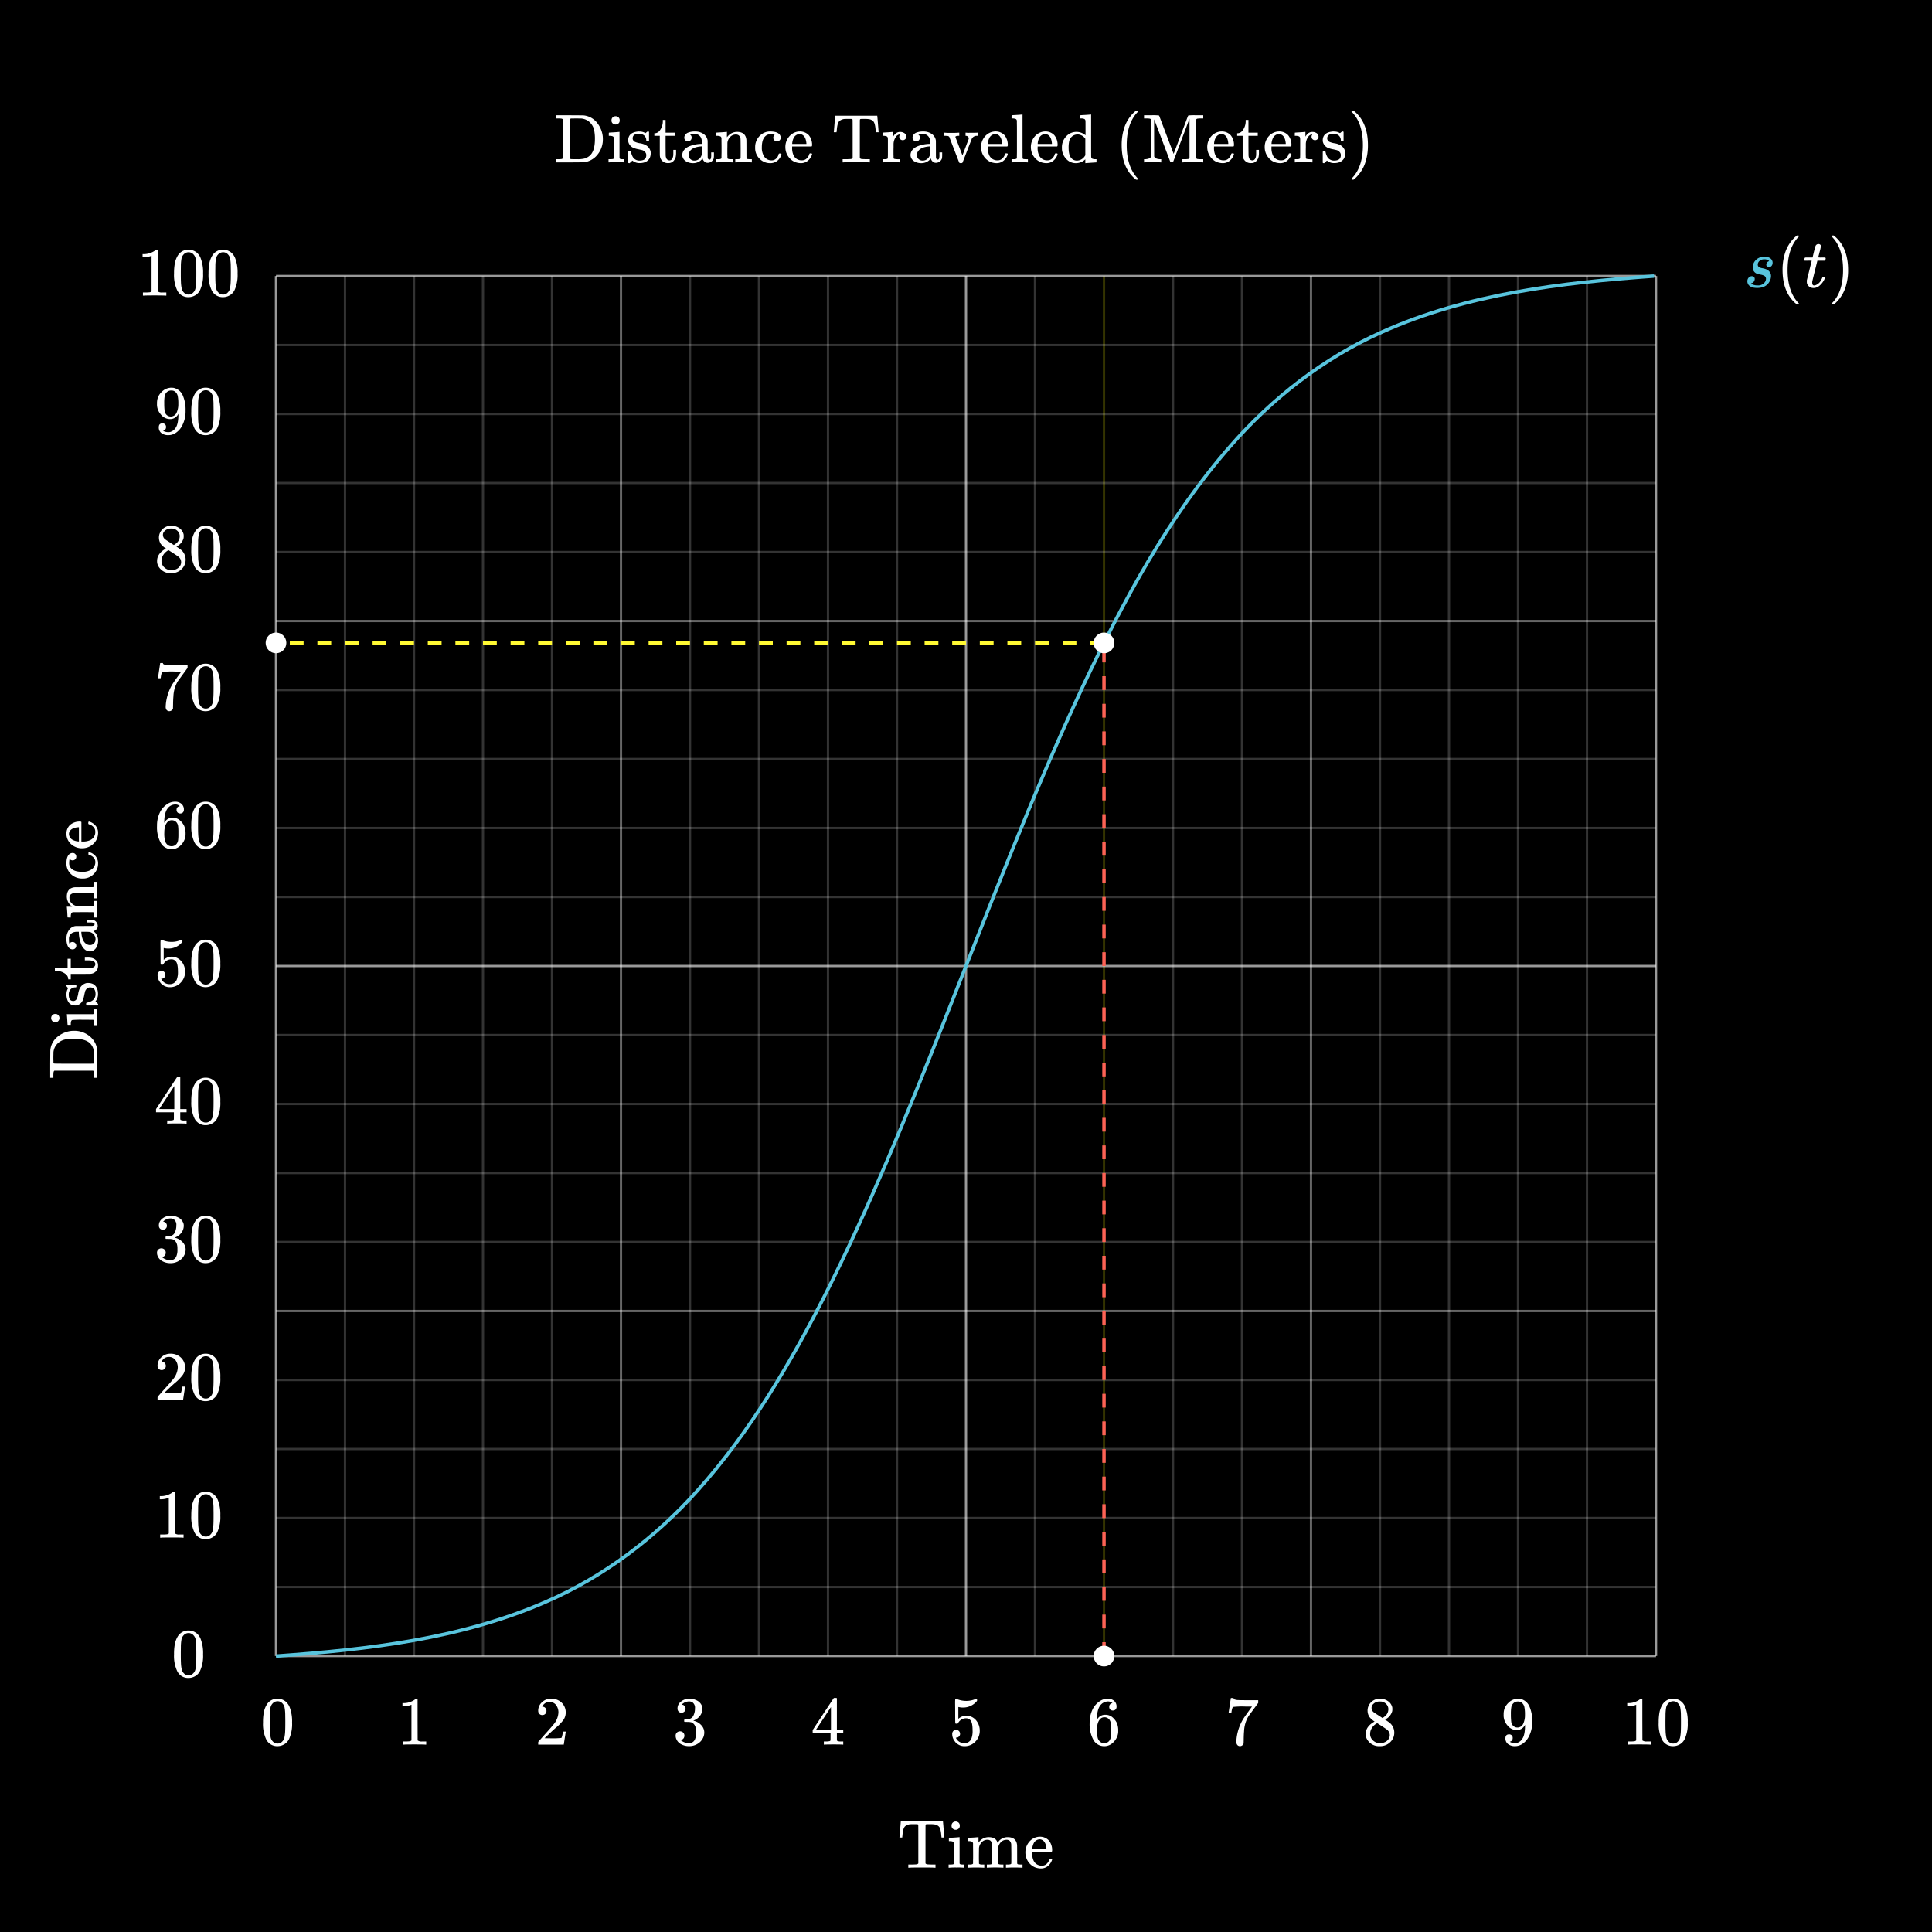 <svg xmlns="http://www.w3.org/2000/svg" width="840" height="840" viewBox="0 0 840 840">
  <rect width="840" height="840"/>
  <g>
    <g>
      <g>
        <line x1="150" y1="120" x2="150" y2="720" style="fill: none;stroke: #fff;stroke-miterlimit: 24;opacity: 0.2"/>
        <line x1="180" y1="120" x2="180" y2="720" style="fill: none;stroke: #fff;stroke-miterlimit: 24;opacity: 0.2"/>
        <line x1="210" y1="120" x2="210" y2="720" style="fill: none;stroke: #fff;stroke-miterlimit: 24;opacity: 0.2"/>
        <line x1="240" y1="120" x2="240" y2="720" style="fill: none;stroke: #fff;stroke-miterlimit: 24;opacity: 0.2"/>
        <line x1="300" y1="120" x2="300" y2="720" style="fill: none;stroke: #fff;stroke-miterlimit: 24;opacity: 0.2"/>
        <line x1="330" y1="120" x2="330" y2="720" style="fill: none;stroke: #fff;stroke-miterlimit: 24;opacity: 0.2"/>
        <line x1="360" y1="120" x2="360" y2="720" style="fill: none;stroke: #fff;stroke-miterlimit: 24;opacity: 0.2"/>
        <line x1="390" y1="120" x2="390" y2="720" style="fill: none;stroke: #fff;stroke-miterlimit: 24;opacity: 0.2"/>
        <line x1="450" y1="120" x2="450" y2="720" style="fill: none;stroke: #fff;stroke-miterlimit: 24;opacity: 0.2"/>
        <line x1="480" y1="120" x2="480" y2="720" style="fill: none;stroke: #ff0;stroke-miterlimit: 24;opacity: 0.2"/>
        <line x1="510" y1="120" x2="510" y2="720" style="fill: none;stroke: #fff;stroke-miterlimit: 24;opacity: 0.2"/>
        <line x1="540" y1="120" x2="540" y2="720" style="fill: none;stroke: #fff;stroke-miterlimit: 24;opacity: 0.2"/>
        <line x1="600" y1="120" x2="600" y2="720" style="fill: none;stroke: #fff;stroke-miterlimit: 24;opacity: 0.2"/>
        <line x1="630" y1="120" x2="630" y2="720" style="fill: none;stroke: #fff;stroke-miterlimit: 24;opacity: 0.2"/>
        <line x1="660" y1="120" x2="660" y2="720" style="fill: none;stroke: #fff;stroke-miterlimit: 24;opacity: 0.2"/>
        <line x1="690" y1="120" x2="690" y2="720" style="fill: none;stroke: #fff;stroke-miterlimit: 24;opacity: 0.2"/>
        <line x1="120" y1="150" x2="720" y2="150" style="fill: none;stroke: #fff;stroke-miterlimit: 24;opacity: 0.2"/>
        <line x1="120" y1="180" x2="720" y2="180" style="fill: none;stroke: #fff;stroke-miterlimit: 24;opacity: 0.2"/>
        <line x1="120" y1="210" x2="720" y2="210" style="fill: none;stroke: #fff;stroke-miterlimit: 24;opacity: 0.2"/>
        <line x1="120" y1="240" x2="720" y2="240" style="fill: none;stroke: #fff;stroke-miterlimit: 24;opacity: 0.2"/>
        <line x1="120" y1="300" x2="720" y2="300" style="fill: none;stroke: #fff;stroke-miterlimit: 24;opacity: 0.2"/>
        <line x1="120" y1="330" x2="720" y2="330" style="fill: none;stroke: #fff;stroke-miterlimit: 24;opacity: 0.2"/>
        <line x1="120" y1="360" x2="720" y2="360" style="fill: none;stroke: #fff;stroke-miterlimit: 24;opacity: 0.2"/>
        <line x1="120" y1="390" x2="720" y2="390" style="fill: none;stroke: #fff;stroke-miterlimit: 24;opacity: 0.2"/>
        <line x1="120" y1="450" x2="720" y2="450" style="fill: none;stroke: #fff;stroke-miterlimit: 24;opacity: 0.2"/>
        <line x1="120" y1="480" x2="720" y2="480" style="fill: none;stroke: #fff;stroke-miterlimit: 24;opacity: 0.2"/>
        <line x1="120" y1="510" x2="720" y2="510" style="fill: none;stroke: #fff;stroke-miterlimit: 24;opacity: 0.2"/>
        <line x1="120" y1="540" x2="720" y2="540" style="fill: none;stroke: #fff;stroke-miterlimit: 24;opacity: 0.2"/>
        <line x1="120" y1="600" x2="720" y2="600" style="fill: none;stroke: #fff;stroke-miterlimit: 24;opacity: 0.2"/>
        <line x1="120" y1="630" x2="720" y2="630" style="fill: none;stroke: #fff;stroke-miterlimit: 24;opacity: 0.2"/>
        <line x1="120" y1="660" x2="720" y2="660" style="fill: none;stroke: #fff;stroke-miterlimit: 24;opacity: 0.2"/>
        <line x1="120" y1="690" x2="720" y2="690" style="fill: none;stroke: #fff;stroke-miterlimit: 24;opacity: 0.2"/>
      </g>
      <g>
        <line x1="270" y1="120" x2="270" y2="720" style="fill: none;stroke: #fff;stroke-miterlimit: 24;opacity: 0.4"/>
        <line x1="570" y1="120" x2="570" y2="720" style="fill: none;stroke: #fff;stroke-miterlimit: 24;opacity: 0.4"/>
        <line x1="120" y1="270" x2="720" y2="270" style="fill: none;stroke: #fff;stroke-miterlimit: 24;opacity: 0.4"/>
        <line x1="120" y1="570" x2="720" y2="570" style="fill: none;stroke: #fff;stroke-miterlimit: 24;opacity: 0.4"/>
      </g>
      <g>
        <line x1="120" y1="120" x2="120" y2="720" style="fill: none;stroke: #fff;stroke-miterlimit: 24;opacity: 0.6"/>
        <line x1="420" y1="120" x2="420" y2="720" style="fill: none;stroke: #fff;stroke-miterlimit: 24;opacity: 0.6"/>
        <line x1="720" y1="120" x2="720" y2="720" style="fill: none;stroke: #fff;stroke-miterlimit: 24;opacity: 0.6"/>
        <line x1="120" y1="120" x2="720" y2="120" style="fill: none;stroke: #fff;stroke-miterlimit: 24;opacity: 0.6"/>
        <line x1="120" y1="420" x2="720" y2="420" style="fill: none;stroke: #fff;stroke-miterlimit: 24;opacity: 0.6"/>
        <line x1="120" y1="720" x2="720" y2="720" style="fill: none;stroke: #fff;stroke-miterlimit: 24;opacity: 0.6"/>
      </g>
    </g>
    <path d="M120,720.028h0c39.853-2.83,80.5-7.452,117.5-23.65,25.149-10.936,47.505-27.877,65.833-48.4,22.845-25.461,40.363-55.3,55.834-85.792,19.1-37.949,35.1-77.426,50.833-116.9,19.613-49.235,38.37-98.914,60.833-146.913,17.52-37.007,37.141-73.633,64.167-104.478,18.263-20.876,40.581-38.263,65.833-49.526,37.158-16.693,78.162-21.447,118.334-24.338" style="fill: none;stroke: #58c4dd;stroke-miterlimit: 10;stroke-width: 1.5px"/>
  </g>
  <g>
    <path d="M184.98,758.542q-.51-.09-4.77-.09-4.2,0-4.71.09h-.359v-1.38h.779a16.9,16.9,0,0,0,2.25-.09,1.917,1.917,0,0,0,.721-.36V741.2a.727.727,0,0,0-.241.09,8.827,8.827,0,0,1-3.089.57h-.571v-1.38h.571a8.369,8.369,0,0,0,4.2-1.14,4.134,4.134,0,0,0,.93-.69q.06-.09.36-.09a.761.761,0,0,1,.511.18v8.97l.029,9a2.906,2.906,0,0,0,1.95.45h1.771v1.38Z" style="fill: #fff"/>
    <path d="M116.072,740.992a5.3,5.3,0,0,1,4.591-2.43,5.535,5.535,0,0,1,3.84,1.5,6.525,6.525,0,0,1,1.38,2.04,17.184,17.184,0,0,1,1.109,6.84,15.662,15.662,0,0,1-1.29,7.11,5.194,5.194,0,0,1-2.46,2.52,5.646,5.646,0,0,1-2.55.63,5.288,5.288,0,0,1-5.04-3.15,15.662,15.662,0,0,1-1.29-7.11,23.38,23.38,0,0,1,.375-4.605A10.1,10.1,0,0,1,116.072,740.992Zm6.75-.36a2.765,2.765,0,0,0-2.13-.96,2.86,2.86,0,0,0-2.16.96,3.614,3.614,0,0,0-.9,1.68,18.44,18.44,0,0,0-.3,3.42c0,.12-.006.51-.016,1.17s-.014,1.21-.014,1.65q0,2.88.059,4.02a17.005,17.005,0,0,0,.361,3.015,3.406,3.406,0,0,0,.9,1.575,2.66,2.66,0,0,0,2.069.9,2.626,2.626,0,0,0,2.04-.9,3.408,3.408,0,0,0,.9-1.575,17.247,17.247,0,0,0,.359-3.015q.06-1.14.061-4.02,0-.66-.015-1.65t-.016-1.17a18.554,18.554,0,0,0-.3-3.42A3.617,3.617,0,0,0,122.822,740.632Z" style="fill: #fff"/>
    <path d="M235.8,745.672a1.678,1.678,0,0,1-1.321-.54,1.915,1.915,0,0,1-.479-1.32,4.921,4.921,0,0,1,1.635-3.705,5.5,5.5,0,0,1,3.915-1.545,6.506,6.506,0,0,1,4.275,1.395,5.865,5.865,0,0,1,2.085,3.645,9.275,9.275,0,0,1,.06.99,5.682,5.682,0,0,1-1.05,3.27,19.929,19.929,0,0,1-3.391,3.45q-1.078.932-3,2.76l-1.769,1.68,2.28.03a36.012,36.012,0,0,0,5.01-.15c.08-.02.179-.23.3-.63a19.2,19.2,0,0,0,.42-2.04v-.09h1.2v.09l-.84,5.49v.09H234v-.57a2.02,2.02,0,0,1,.06-.69q.029-.029,2.52-2.85,3.27-3.629,4.2-4.8a8.7,8.7,0,0,0,2.011-5.01,5.254,5.254,0,0,0-1.035-3.315,3.456,3.456,0,0,0-2.9-1.335,3.29,3.29,0,0,0-2.819,1.56c-.041.08-.1.191-.181.33a.672.672,0,0,0-.089.18c0,.02.049.03.15.03a1.528,1.528,0,0,1,1.215.54,1.876,1.876,0,0,1,.465,1.26,1.787,1.787,0,0,1-.5,1.275A1.708,1.708,0,0,1,235.8,745.672Z" style="fill: #fff"/>
    <path d="M296.31,744.652a1.639,1.639,0,0,1-1.275-.51,1.884,1.884,0,0,1-.466-1.32,3.625,3.625,0,0,1,1.351-2.865,5.738,5.738,0,0,1,3.12-1.365h.45c.7,0,1.14.011,1.32.03a7.335,7.335,0,0,1,2.009.63,4.469,4.469,0,0,1,2.491,2.82,2.924,2.924,0,0,1,.089.81,5,5,0,0,1-1.094,3.165,6.064,6.064,0,0,1-2.745,2q-.151.06,0,.09a1.82,1.82,0,0,0,.3.09,6.4,6.4,0,0,1,3.091,1.9,4.594,4.594,0,0,1,1.26,3.165,5.236,5.236,0,0,1-.57,2.37,5.947,5.947,0,0,1-2.355,2.535,6.827,6.827,0,0,1-3.645,1,7.168,7.168,0,0,1-3.51-.84,4.315,4.315,0,0,1-2.07-2.25,3.37,3.37,0,0,1-.3-1.47,1.793,1.793,0,0,1,.554-1.365,2,2,0,0,1,2.715.015,1.828,1.828,0,0,1,.54,1.35,1.922,1.922,0,0,1-.389,1.2,1.769,1.769,0,0,1-1.05.66l-.21.06a5.642,5.642,0,0,0,3.72,1.35,2.679,2.679,0,0,0,2.49-1.59,6.892,6.892,0,0,0,.51-3.03v-.6q0-2.85-1.92-3.81a6.285,6.285,0,0,0-1.83-.21l-1.26-.03-.09-.06a1.093,1.093,0,0,1-.061-.48.719.719,0,0,1,.09-.45.25.25,0,0,1,.151-.09,10.493,10.493,0,0,0,1.74-.15,2.6,2.6,0,0,0,2.01-1.485,6.627,6.627,0,0,0,.69-3.135,2.85,2.85,0,0,0-1.051-2.61,2.482,2.482,0,0,0-1.409-.42,4.437,4.437,0,0,0-2.64.81,1.25,1.25,0,0,0-.27.2,1.717,1.717,0,0,0-.24.255l-.09.12c.06.02.13.041.21.06a1.437,1.437,0,0,1,1,.57,1.835,1.835,0,0,1,.4,1.17,1.652,1.652,0,0,1-.5,1.215A1.726,1.726,0,0,1,296.31,744.652Z" style="fill: #fff"/>
    <path d="M366.359,758.542q-.42-.09-3.869-.09-3.6,0-4.02.09h-.27v-1.38h.93a6.314,6.314,0,0,0,1.59-.15.537.537,0,0,0,.36-.3q.03-.06.029-1.62v-1.5H353.34v-1.38l4.53-6.93q4.59-6.959,4.65-6.99a1.577,1.577,0,0,1,.629-.06h.54l.181.18v13.8h2.76v1.38h-2.76v1.53c0,.82,0,1.3.015,1.44a.545.545,0,0,0,.165.36,3.8,3.8,0,0,0,1.71.24h.87v1.38Zm-5.069-6.33v-10.02l-6.57,9.99,3.27.03Z" style="fill: #fff"/>
    <path d="M415.71,752.122a1.652,1.652,0,0,1,1.215.5,1.688,1.688,0,0,1,.5,1.245,1.546,1.546,0,0,1-.51,1.17,1.622,1.622,0,0,1-1.14.48h-.209l.089.15a3.9,3.9,0,0,0,1.379,1.59,3.817,3.817,0,0,0,2.192.63,3.184,3.184,0,0,0,3.058-1.8,9.125,9.125,0,0,0,.571-3.84q0-3.088-.81-4.17a2.362,2.362,0,0,0-1.92-.99,3.865,3.865,0,0,0-3.54,2.04.581.581,0,0,1-.225.255,1.329,1.329,0,0,1-.435.045q-.51,0-.57-.18-.06-.12-.06-5.25,0-.9-.015-2.13t-.015-1.56q0-1.679.179-1.68a.177.177,0,0,1,.122-.06l.539.18a10.631,10.631,0,0,0,3.99.78,10.211,10.211,0,0,0,4.08-.84.945.945,0,0,1,.391-.12q.239,0,.239.54v.39a7.668,7.668,0,0,1-6.15,2.91,7.191,7.191,0,0,1-1.679-.18l-.3-.06v5.16a5.145,5.145,0,0,1,4.74-1.23,5.683,5.683,0,0,1,3.285,2.28,6.9,6.9,0,0,1,1.276,4.14,6.558,6.558,0,0,1-1.907,4.71,6.254,6.254,0,0,1-4.694,1.98,4.993,4.993,0,0,1-3.21-1.05,3.311,3.311,0,0,1-.99-.99,5.312,5.312,0,0,1-1.141-2.67c0-.06,0-.155-.013-.285s-.016-.225-.016-.285a1.784,1.784,0,0,1,.48-1.32A1.665,1.665,0,0,1,415.71,752.122Z" style="fill: #fff"/>
    <path d="M483.69,740.512a2.831,2.831,0,0,0-1.86-.75,4.3,4.3,0,0,0-3.51,1.8q-1.41,1.95-1.41,6.06l.03.12.241-.39a3.834,3.834,0,0,1,3.329-1.8,5.014,5.014,0,0,1,2.43.57,6.228,6.228,0,0,1,1.44,1.215,7.558,7.558,0,0,1,1.17,1.7,8.047,8.047,0,0,1,.631,3.21v.54a5.306,5.306,0,0,1-.151,1.29,6.749,6.749,0,0,1-1.86,3.33,5.509,5.509,0,0,1-2.88,1.68,5.049,5.049,0,0,1-1.2.12,5.229,5.229,0,0,1-1.02-.09,5.315,5.315,0,0,1-3.54-2.4,14,14,0,0,1-1.77-7.56,13.222,13.222,0,0,1,1.14-5.67,8.983,8.983,0,0,1,3.18-3.78,5.977,5.977,0,0,1,3.51-1.14,4.114,4.114,0,0,1,2.806.93,3.215,3.215,0,0,1,1.064,2.55,1.658,1.658,0,0,1-.435,1.2,1.531,1.531,0,0,1-1.155.45,1.59,1.59,0,0,1-1.155-.42,1.549,1.549,0,0,1-.435-1.17A1.484,1.484,0,0,1,483.69,740.512Zm-1.32,7.2a2.616,2.616,0,0,0-2.16-1.08,2.435,2.435,0,0,0-1.8.69q-1.47,1.47-1.47,4.74a12.735,12.735,0,0,0,.36,3.69,3.449,3.449,0,0,0,1.02,1.53,2.511,2.511,0,0,0,1.71.63,2.693,2.693,0,0,0,2.34-1.14,3.311,3.311,0,0,0,.57-1.5,19.77,19.77,0,0,0,.121-2.52v-.96a20.425,20.425,0,0,0-.121-2.58A3.316,3.316,0,0,0,482.37,747.712Z" style="fill: #fff"/>
    <path d="M534.15,744.8q.032-.06.511-3.27l.48-3.21q0-.06.6-.06h.6v.12q0,.3.45.51a4.715,4.715,0,0,0,1.575.27q1.125.06,5.055.06h3.63v1.17l-2.04,2.79q-.45.63-1.02,1.395t-.87,1.185q-.3.42-.36.51a13.875,13.875,0,0,0-1.861,6.51q-.12,1.231-.149,3.36c0,.28-.006.565-.016.855s-.014.525-.014.705v.27a1.535,1.535,0,0,1-.585.87,1.611,1.611,0,0,1-1,.36,1.46,1.46,0,0,1-1.155-.5,2,2,0,0,1-.435-1.365q0-.45.12-1.71a20.971,20.971,0,0,1,2.79-8.13q.6-.96,2.52-3.63l1.38-1.89h-2.79a35.27,35.27,0,0,0-5.491.18c-.08.04-.189.26-.329.66a10.284,10.284,0,0,0-.3,1.41,3.692,3.692,0,0,1-.089.57v.09h-1.2Z" style="fill: #fff"/>
    <path d="M597.66,748.492a8.877,8.877,0,0,1-2.265-2.01,5.15,5.15,0,0,1-.315-4.92,5.337,5.337,0,0,1,1.936-2.175,5.258,5.258,0,0,1,2.923-.825,5.959,5.959,0,0,1,3.541,1.065,4.425,4.425,0,0,1,1.86,2.745,5.611,5.611,0,0,1,.03.72,4.5,4.5,0,0,1-.059.9,5.611,5.611,0,0,1-2.731,3.42l-.359.24q1.678,1.14,1.739,1.2a5.513,5.513,0,0,1,2.25,4.47,5.57,5.57,0,0,1-1.785,4.155,6.158,6.158,0,0,1-4.454,1.725,6,6,0,0,1-5.431-2.7,4.462,4.462,0,0,1-.75-2.61Q593.79,750.622,597.66,748.492Zm-1.95,5.34a3.754,3.754,0,0,0,1.29,2.925,4.355,4.355,0,0,0,3,1.155,4.863,4.863,0,0,0,2.234-.51,3.727,3.727,0,0,0,1.516-1.32,2.963,2.963,0,0,0,.51-1.65,3.051,3.051,0,0,0-1.05-2.28q-.24-.24-2.489-1.71l-.916-.585c-.33-.21-.584-.375-.765-.5l-.24-.15-.361.18a5.837,5.837,0,0,0-2.489,3A4.9,4.9,0,0,0,595.71,753.832Zm7.92-10.68a3.092,3.092,0,0,0-.84-2.19,3.726,3.726,0,0,0-2.04-1.14,9.872,9.872,0,0,0-.99-.03,3.627,3.627,0,0,0-2.67,1.08,2.166,2.166,0,0,0-.75,1.65,2.358,2.358,0,0,0,1.08,2.04q.15.15,1.92,1.26l1.74,1.14q.03-.03.391-.255a3.109,3.109,0,0,0,.539-.4A3.9,3.9,0,0,0,603.63,743.152Z" style="fill: #fff"/>
    <path d="M657.69,755.662a1.692,1.692,0,0,1-.315,1.05,1.271,1.271,0,0,1-.824.51l-.12.03c0,.02.069.075.21.165a1.223,1.223,0,0,0,.33.165,4.287,4.287,0,0,0,1.71.3,3.338,3.338,0,0,0,.78-.06,4.114,4.114,0,0,0,2.43-1.86q1.168-1.68,1.17-5.82v-.21l-.151.24a3.835,3.835,0,0,1-3.449,2.04,5.083,5.083,0,0,1-4.08-2.07,6.5,6.5,0,0,1-1.621-4.68,7.431,7.431,0,0,1,.466-2.85,7.183,7.183,0,0,1,1.6-2.25,5.93,5.93,0,0,1,3.721-1.77l.09-.03h.15c.039,0,.1,0,.194.015a2.119,2.119,0,0,0,.226.015,4.173,4.173,0,0,1,.869.06,5.681,5.681,0,0,1,3.811,3.09,15.357,15.357,0,0,1,1.29,6.78,13.275,13.275,0,0,1-1.8,7.11,8.191,8.191,0,0,1-2.535,2.625,5.7,5.7,0,0,1-3.106.945,4.88,4.88,0,0,1-3.045-.885,3.036,3.036,0,0,1-1.154-2.565q0-1.68,1.59-1.68a1.471,1.471,0,0,1,1.559,1.59Zm3.031-15.81a4.536,4.536,0,0,0-.84-.06,2.657,2.657,0,0,0-1.95.81,3.2,3.2,0,0,0-.826,1.575,17.179,17.179,0,0,0-.2,3.135,27.191,27.191,0,0,0,.151,3.24,3,3,0,0,0,.884,1.845,2.6,2.6,0,0,0,1.875.7h.12a2.755,2.755,0,0,0,2.355-1.695,8.716,8.716,0,0,0,.735-3.765,16.519,16.519,0,0,0-.239-3.36,3.252,3.252,0,0,0-.735-1.56A2.514,2.514,0,0,0,660.721,739.852Z" style="fill: #fff"/>
    <g>
      <path d="M717.479,758.542q-.509-.09-4.769-.09-4.2,0-4.71.09h-.36v-1.38h.78a16.92,16.92,0,0,0,2.25-.09,1.915,1.915,0,0,0,.72-.36V741.2a.735.735,0,0,0-.241.09,8.823,8.823,0,0,1-3.089.57h-.57v-1.38h.57a8.37,8.37,0,0,0,4.2-1.14,4.105,4.105,0,0,0,.929-.69c.04-.06.161-.09.361-.09a.759.759,0,0,1,.51.18v8.97l.03,9a2.9,2.9,0,0,0,1.95.45h1.77v1.38Z" style="fill: #fff"/>
      <path d="M722.88,740.992a5.292,5.292,0,0,1,4.59-2.43,5.531,5.531,0,0,1,3.84,1.5,6.506,6.506,0,0,1,1.379,2.04,17.144,17.144,0,0,1,1.111,6.84,15.675,15.675,0,0,1-1.29,7.11,5.2,5.2,0,0,1-2.46,2.52,5.652,5.652,0,0,1-2.55.63,5.286,5.286,0,0,1-5.04-3.15,15.662,15.662,0,0,1-1.29-7.11,23.38,23.38,0,0,1,.375-4.605A10.053,10.053,0,0,1,722.88,740.992Zm6.75-.36a2.765,2.765,0,0,0-2.13-.96,2.856,2.856,0,0,0-2.16.96,3.617,3.617,0,0,0-.9,1.68,18.554,18.554,0,0,0-.3,3.42q0,.18-.015,1.17t-.016,1.65q0,2.88.061,4.02a17.052,17.052,0,0,0,.359,3.015,3.4,3.4,0,0,0,.9,1.575,2.661,2.661,0,0,0,2.07.9,2.629,2.629,0,0,0,2.04-.9,3.413,3.413,0,0,0,.9-1.575,17.005,17.005,0,0,0,.361-3.015q.06-1.14.059-4.02,0-.66-.014-1.65c-.011-.66-.015-1.05-.015-1.17a18.6,18.6,0,0,0-.3-3.42A3.623,3.623,0,0,0,729.63,740.632Z" style="fill: #fff"/>
    </g>
    <g>
      <path d="M244.778,51.944a1.218,1.218,0,0,0-.585-.359,12.243,12.243,0,0,0-1.515-.091h-.99v-1.38h6.03q5.13.032,5.73.045a6.569,6.569,0,0,1,1.26.165,8.472,8.472,0,0,1,4.936,3.12,11.383,11.383,0,0,1,2.415,5.79c.039.4.059.83.059,1.29s-.02.891-.059,1.29a10.465,10.465,0,0,1-2.551,5.746,8.9,8.9,0,0,1-5.37,2.955q-.39.06-6.42.089h-6.03V69.225h.99a12.118,12.118,0,0,0,1.515-.09,1.208,1.208,0,0,0,.585-.361Zm7.951-.42h-.406c-.23,0-.515,0-.855-.014s-.65-.016-.93-.016-.59.006-.93.016-.62.014-.839.014h-.391q-.39.032-.48.241-.09.12-.089,8.519,0,8.461.029,8.551a.413.413,0,0,0,.36.329q.24.061,2.85.061a12.445,12.445,0,0,0,3.075-.3,5.992,5.992,0,0,0,2.2-1.17q2.34-1.95,2.34-7.29a17.458,17.458,0,0,0-.21-3.12,6.642,6.642,0,0,0-2.79-4.8A6.325,6.325,0,0,0,252.729,51.524Z" style="fill: #fff"/>
      <path d="M271.208,70.6a26,26,0,0,0-3.12-.089,32.125,32.125,0,0,0-3.27.089h-.24V69.225h.48a10.681,10.681,0,0,0,1.47-.09.65.65,0,0,0,.36-.33q.03-.06.03-4.351a41.506,41.506,0,0,0-.12-4.8q-.24-.6-1.77-.6h-.33v-.691c0-.46.02-.689.06-.689l.3-.03c.2-.02.48-.041.84-.06l1.081-.061c.339-.019.7-.045,1.079-.075s.67-.054.87-.075.31-.029.33-.029h.09v11.4a.7.7,0,0,0,.36.375,4.658,4.658,0,0,0,1.05.106h.69V70.6Zm-3.479-20.07a1.933,1.933,0,0,1,1.229.526,1.7,1.7,0,0,1,.48,1.275,1.6,1.6,0,0,1-.81,1.529,1.639,1.639,0,0,1-.96.271,1.693,1.693,0,0,1-.99-.271,1.6,1.6,0,0,1-.81-1.529,1.7,1.7,0,0,1,.526-1.32A1.9,1.9,0,0,1,267.729,50.534Z" style="fill: #fff"/>
      <path d="M277.838,58.185q-2.76,0-2.76,1.95a1.37,1.37,0,0,0,.06.51,1.8,1.8,0,0,0,.93,1.035,9.109,9.109,0,0,0,2.04.585,8.1,8.1,0,0,1,2.34.66,4.344,4.344,0,0,1,2.43,2.97,5.6,5.6,0,0,1,.03.719,4.845,4.845,0,0,1-.42,2.071q-1.17,2.22-4.41,2.219a4.769,4.769,0,0,1-3.12-1.08l-.24.21-.27.271c-.12.12-.24.229-.36.33l-.33.3h-.24a.549.549,0,0,1-.39-.18v-2.37q0-1.95.015-2.25c.009-.2.055-.321.135-.361a1.96,1.96,0,0,1,.48-.03,1,1,0,0,1,.465.061.979.979,0,0,1,.165.42,6.948,6.948,0,0,0,.78,2.07,3.34,3.34,0,0,0,2.91,1.529q2.91,0,2.91-2.34a1.909,1.909,0,0,0-.54-1.41,2.6,2.6,0,0,0-1.26-.809c-.34-.08-.821-.191-1.44-.33a10.317,10.317,0,0,1-2.28-.63,3.744,3.744,0,0,1-2.31-2.79,2.2,2.2,0,0,1-.03-.451q0-3.449,4.23-3.87a1.939,1.939,0,0,1,.72,0,4.64,4.64,0,0,1,2.1.451l.45.24.269-.21a7.618,7.618,0,0,1,.661-.511h.24a.546.546,0,0,1,.39.181v3.96l-.18.179h-.84a.519.519,0,0,1-.18-.36,2.8,2.8,0,0,0-.841-2.159A3.256,3.256,0,0,0,277.838,58.185Z" style="fill: #fff"/>
      <path d="M288.188,52.6v-.45h1.2v5.521h4.05v1.38h-4.05v4.319q.029,3.752.045,4.245a2.721,2.721,0,0,0,.195.945,1.506,1.506,0,0,0,1.47,1.17q1.32,0,1.62-2.13c.019-.16.03-.62.03-1.379v-1.05h1.2v1.05a9.18,9.18,0,0,1-.15,1.979,4.118,4.118,0,0,1-1.125,1.95,2.916,2.916,0,0,1-2.085.75,3.419,3.419,0,0,1-3.691-3.3q-.029-.209-.029-4.44V59.055H284.5V57.944h.27a2.76,2.76,0,0,0,1.89-.96A6.64,6.64,0,0,0,288.188,52.6Z" style="fill: #fff"/>
      <path d="M300.263,60.975a1.546,1.546,0,0,1-1.156.479,1.492,1.492,0,0,1-1.139-.479,1.612,1.612,0,0,1-.45-1.14,2.415,2.415,0,0,1,.24-.961,2.69,2.69,0,0,1,1.559-1.26,7.974,7.974,0,0,1,2.851-.45,6.409,6.409,0,0,1,3.435.9,4.2,4.2,0,0,1,1.9,2.34,3.132,3.132,0,0,1,.165.946q.015.523.015,3.434,0,2.942.015,3.436a1.7,1.7,0,0,0,.165.764.614.614,0,0,0,.6.42.6.6,0,0,0,.57-.42,4.619,4.619,0,0,0,.18-1.649v-1.08h1.2v1.17a9.767,9.767,0,0,1-.09,1.41,2.827,2.827,0,0,1-.99,1.394,2.715,2.715,0,0,1-1.71.555,1.946,1.946,0,0,1-1.335-.524,2.632,2.632,0,0,1-.8-1.276v-.12c-.06.061-.181.2-.36.406s-.311.355-.39.434a5.17,5.17,0,0,1-3.42,1.231,5.8,5.8,0,0,1-2.79-.661,3.373,3.373,0,0,1-1.65-1.74,2.914,2.914,0,0,1-.241-1.139,3.592,3.592,0,0,1,1.17-2.581,5.569,5.569,0,0,1,1.71-1.139,14.706,14.706,0,0,1,5.221-1.111h.42V61.9a4.594,4.594,0,0,0-.181-1.5,2.865,2.865,0,0,0-2.909-2.13q-2.011,0-2.011.241a1.493,1.493,0,0,1,.661,1.32A1.588,1.588,0,0,1,300.263,60.975Zm4.905,4.379c0-1.16-.011-1.74-.03-1.74a.338.338,0,0,0-.151.031q-4.11.268-5.25,2.429a2.772,2.772,0,0,0-.33,1.351,2.272,2.272,0,0,0,.721,1.71,2.456,2.456,0,0,0,1.769.689,3.083,3.083,0,0,0,2.056-.72,3.372,3.372,0,0,0,1.125-1.769A17.027,17.027,0,0,0,305.168,65.354Z" style="fill: #fff"/>
      <path d="M316.268,68.805q.24.42,1.41.42h.9V70.6h-.24a63.469,63.469,0,0,0-6.72,0h-.24V69.225h.9c.781,0,1.25-.14,1.411-.42v-.931c0-.279,0-.595.015-.944s.015-.741.015-1.17V64.515q0-.93-.015-1.995c-.011-.71-.015-1.3-.015-1.755v-.691a.99.99,0,0,0-.435-.764,3.5,3.5,0,0,0-1.335-.255h-.54v-.691c0-.46.019-.689.06-.689l.3-.03c.2-.02.486-.041.856-.06l1.095-.061c.339-.019.7-.045,1.08-.075s.67-.054.87-.075.309-.029.33-.029h.09v1.2a7.953,7.953,0,0,0,.03,1.14l.03-.031a5.275,5.275,0,0,1,4.59-2.309q3.45.12,3.81,3.389.029.211.03,4.17,0,3.842.03,3.9a.643.643,0,0,0,.36.33,10.666,10.666,0,0,0,1.469.09h.481V70.6h-.241a63.45,63.45,0,0,0-6.719,0h-.24V69.225h.719q1.592,0,1.591-.481.03-.059.029-4.14-.029-4.05-.059-4.29a2.651,2.651,0,0,0-.675-1.394,2.027,2.027,0,0,0-1.425-.436,3.252,3.252,0,0,0-2.37,1.021,4.3,4.3,0,0,0-1.23,2.64V62.7c0,.351,0,.8-.015,1.335s-.016,1.051-.016,1.53v.946q0,.495.016.885c.01.259.015.5.015.7v.705Z" style="fill: #fff"/>
      <path d="M338.962,61.02a1.623,1.623,0,0,1-1.154.434,1.517,1.517,0,0,1-1.141-.465,1.651,1.651,0,0,1,0-2.264c.1-.1.145-.161.136-.18s-.106-.04-.285-.061a9.841,9.841,0,0,0-1.47-.12,3.081,3.081,0,0,0-2.4.96q-1.41,1.412-1.41,4.71a6.962,6.962,0,0,0,.93,3.87,3.794,3.794,0,0,0,3.3,1.83,2.792,2.792,0,0,0,1.319-.3,3.493,3.493,0,0,0,1.74-2.34.507.507,0,0,1,.151-.3,1.1,1.1,0,0,1,.479-.061h.42c.12.12.181.21.181.271a4.007,4.007,0,0,1-.75,1.769,4.854,4.854,0,0,1-4.231,2.161,6.173,6.173,0,0,1-2.849-.691,6.61,6.61,0,0,1-3.571-5.1,8.567,8.567,0,0,1-.03-.96,9.57,9.57,0,0,1,.03-.991,6.94,6.94,0,0,1,2.46-4.59,6.246,6.246,0,0,1,3.991-1.44q3.87,0,4.529,2.04a2.224,2.224,0,0,1,.091.691A1.474,1.474,0,0,1,338.962,61.02Z" style="fill: #fff"/>
      <path d="M353.077,63.255a.605.605,0,0,1-.21.42h-8.46v.449a7.4,7.4,0,0,0,.6,3.36,3.8,3.8,0,0,0,3.721,2.22,2.793,2.793,0,0,0,2.159-.96,3.994,3.994,0,0,0,.93-1.559,1.061,1.061,0,0,1,.18-.42.78.78,0,0,1,.481-.09c.4,0,.6.1.6.3a1.415,1.415,0,0,1-.09.389,5.775,5.775,0,0,1-1.815,2.566,4.693,4.693,0,0,1-3.045,1,6.748,6.748,0,0,1-1.319-.151,6.227,6.227,0,0,1-3.061-1.559,7.061,7.061,0,0,1-2.28-5.161,6.959,6.959,0,0,1,1.62-4.665,6.107,6.107,0,0,1,3.99-2.2,2.059,2.059,0,0,1,.42-.03,5.267,5.267,0,0,1,4.155,1.606A6.525,6.525,0,0,1,353.077,63.255Zm-2.46-.9q-.269-3.269-2.22-3.959a2.083,2.083,0,0,0-.629-.121,2.985,2.985,0,0,0-2.551,1.441,6.288,6.288,0,0,0-.779,2.67v.21h6.179Z" style="fill: #fff"/>
      <path d="M362.526,57.314q.03-.06.3-3.419t.271-3.42V50.3h18.33v.18q.029.06.3,3.42T382,57.314v.18h-1.2v-.18c-.021-.08-.051-.319-.091-.719q-.21-2.91-.96-3.781a3.217,3.217,0,0,0-1.649-.96,11.81,11.81,0,0,0-2.311-.15h-.809a4.705,4.705,0,0,0-.856.045c-.109.03-.194.136-.255.315q-.029.06-.029,8.371v8.28a1.12,1.12,0,0,0,.75.42q1.08.088,2.7.09h.9V70.6h-.39q-.63-.088-5.521-.089t-5.519.089h-.391V69.225h.9q1.62,0,2.7-.09a1.124,1.124,0,0,0,.75-.42v-8.28q0-8.31-.03-8.371c-.06-.179-.146-.285-.255-.315a4.713,4.713,0,0,0-.856-.045h-.809c-.941,0-1.511.011-1.71.03a4.153,4.153,0,0,0-2.04.84q-.962.81-1.2,4.021c-.04.4-.07.639-.089.719v.18h-1.2Z" style="fill: #fff"/>
      <path d="M384.187,69.225h.419c.78,0,1.249-.14,1.411-.42v-.241c0-.179,0-.409.014-.69s.015-.595.015-.944V60.765l-.029-.691a.991.991,0,0,0-.436-.764,3.494,3.494,0,0,0-1.335-.255h-.54v-.691c0-.46.02-.689.061-.689l.3-.03c.2-.02.48-.041.84-.06l1.08-.061c.32-.019.67-.045,1.05-.075s.67-.054.87-.075.31-.029.33-.029h.09v2.069a5.325,5.325,0,0,1,1.26-1.5,2.893,2.893,0,0,1,1.83-.54,2.947,2.947,0,0,1,1.44.33,1.865,1.865,0,0,1,1.17,1.71,1.461,1.461,0,0,1-.45,1.1,1.5,1.5,0,0,1-1.08.434,1.467,1.467,0,0,1-1.064-.42,1.429,1.429,0,0,1-.436-1.08,1.394,1.394,0,0,1,.24-.84.515.515,0,0,0,.06-.15c-.04-.039-.27,0-.69.12a3.54,3.54,0,0,0-.72.45,5.6,5.6,0,0,0-1.38,3.781v1.17q-.03,1.17-.029,2.009v.826c0,.29,0,.544.014.764s.015.42.015.6v.6a.534.534,0,0,0,.36.3,6.332,6.332,0,0,0,1.59.151h.93V70.6h-.27q-.54-.088-3.809-.089a31.333,31.333,0,0,0-3.361.089h-.24V69.225Z" style="fill: #fff"/>
      <path d="M399.5,60.975a1.543,1.543,0,0,1-1.154.479,1.5,1.5,0,0,1-1.141-.479,1.612,1.612,0,0,1-.45-1.14,2.415,2.415,0,0,1,.24-.961,2.688,2.688,0,0,1,1.561-1.26,7.955,7.955,0,0,1,2.849-.45,6.4,6.4,0,0,1,3.435.9,4.2,4.2,0,0,1,1.9,2.34,3.072,3.072,0,0,1,.165.946q.015.523.015,3.434,0,2.942.015,3.436a1.7,1.7,0,0,0,.165.764.616.616,0,0,0,.6.42.6.6,0,0,0,.57-.42,4.6,4.6,0,0,0,.18-1.649v-1.08h1.2v1.17a9.454,9.454,0,0,1-.09,1.41,2.808,2.808,0,0,1-.99,1.394,2.711,2.711,0,0,1-1.71.555,1.946,1.946,0,0,1-1.335-.524,2.647,2.647,0,0,1-.8-1.276v-.12c-.06.061-.179.2-.36.406s-.311.355-.39.434a5.17,5.17,0,0,1-3.42,1.231,5.808,5.808,0,0,1-2.79-.661,3.373,3.373,0,0,1-1.65-1.74,2.913,2.913,0,0,1-.24-1.139,3.585,3.585,0,0,1,1.171-2.581,5.533,5.533,0,0,1,1.71-1.139,14.684,14.684,0,0,1,5.219-1.111h.42V61.9a4.6,4.6,0,0,0-.179-1.5,2.869,2.869,0,0,0-2.911-2.13q-2.01,0-2.009.241a1.5,1.5,0,0,1,.659,1.32A1.58,1.58,0,0,1,399.5,60.975Zm4.905,4.379q0-1.74-.03-1.74a.326.326,0,0,0-.149.031q-4.111.268-5.25,2.429a2.751,2.751,0,0,0-.331,1.351,2.275,2.275,0,0,0,.72,1.71,2.461,2.461,0,0,0,1.77.689,3.08,3.08,0,0,0,2.055-.72,3.36,3.36,0,0,0,1.125-1.769A16.522,16.522,0,0,0,404.406,65.354Z" style="fill: #fff"/>
      <path d="M420.006,57.675a8.244,8.244,0,0,0,1.44.059h1.08q1.71,0,2.43-.059h.15v1.38h-.33a2.368,2.368,0,0,0-2.219,1.2q-.062.12-2.026,5.189t-2.025,5.22q-.15.271-.75.271-.57,0-.72-.271-4.2-10.83-4.229-10.979a.779.779,0,0,0-.346-.42,1.384,1.384,0,0,0-.4-.151c-.12-.019-.421-.04-.9-.059h-.719v-1.38h.179a22.367,22.367,0,0,0,2.91.09,30.767,30.767,0,0,0,3.3-.09h.24v1.38h-.42c-.78.019-1.2.17-1.26.45q0,.12,1.53,4.08l1.53,3.96q.928-2.37,2.73-7.171v-.239a.941.941,0,0,0-.39-.781,1.4,1.4,0,0,0-.87-.3h-.12v-1.38Z" style="fill: #fff"/>
      <path d="M438.156,63.255a.605.605,0,0,1-.21.42h-8.46v.449a7.414,7.414,0,0,0,.6,3.36,3.8,3.8,0,0,0,3.72,2.22,2.794,2.794,0,0,0,2.16-.96,3.994,3.994,0,0,0,.93-1.559,1.046,1.046,0,0,1,.18-.42.776.776,0,0,1,.48-.09c.4,0,.6.1.6.3a1.415,1.415,0,0,1-.09.389,5.775,5.775,0,0,1-1.815,2.566,4.693,4.693,0,0,1-3.045,1,6.766,6.766,0,0,1-1.32-.151,6.228,6.228,0,0,1-3.06-1.559,7.061,7.061,0,0,1-2.28-5.161,6.959,6.959,0,0,1,1.62-4.665,6.107,6.107,0,0,1,3.99-2.2,2.052,2.052,0,0,1,.42-.03,5.265,5.265,0,0,1,4.155,1.606A6.525,6.525,0,0,1,438.156,63.255Zm-2.46-.9q-.27-3.269-2.22-3.959a2.084,2.084,0,0,0-.63-.121,2.985,2.985,0,0,0-2.55,1.441,6.3,6.3,0,0,0-.78,2.67v.21h6.18Z" style="fill: #fff"/>
      <path d="M440.286,69.225h.42q1.17,0,1.41-.42v-.931q0-.418.016-.989t.014-1.306V56.145c0-.661,0-1.265-.014-1.816s-.016-.984-.016-1.3v-.509a.994.994,0,0,0-.434-.766,3.539,3.539,0,0,0-1.335-.255h-.54v-.689c0-.46.019-.691.059-.691l.3-.029c.2-.021.49-.04.87-.061s.75-.04,1.11-.059c.34-.021.71-.045,1.111-.075s.7-.055.9-.076.31-.03.33-.03h.09v9.45q0,9.512.03,9.571a.651.651,0,0,0,.361.33,10.671,10.671,0,0,0,1.47.09h.479V70.6h-.239a32.661,32.661,0,0,0-3.3-.089,30.28,30.28,0,0,0-3.33.089h-.239V69.225Z" style="fill: #fff"/>
      <path d="M459.816,63.255a.605.605,0,0,1-.21.42h-8.46v.449a7.414,7.414,0,0,0,.6,3.36,3.8,3.8,0,0,0,3.72,2.22,2.794,2.794,0,0,0,2.16-.96,4.008,4.008,0,0,0,.931-1.559,1.035,1.035,0,0,1,.179-.42.776.776,0,0,1,.48-.09c.4,0,.6.1.6.3a1.442,1.442,0,0,1-.089.389,5.785,5.785,0,0,1-1.816,2.566,4.693,4.693,0,0,1-3.045,1,6.766,6.766,0,0,1-1.32-.151,6.228,6.228,0,0,1-3.06-1.559,7.061,7.061,0,0,1-2.28-5.161,6.959,6.959,0,0,1,1.62-4.665,6.107,6.107,0,0,1,3.99-2.2,2.059,2.059,0,0,1,.42-.03,5.269,5.269,0,0,1,4.156,1.606A6.53,6.53,0,0,1,459.816,63.255Zm-2.46-.9q-.27-3.269-2.22-3.959a2.084,2.084,0,0,0-.63-.121,2.985,2.985,0,0,0-2.55,1.441,6.3,6.3,0,0,0-.78,2.67v.21h6.18Z" style="fill: #fff"/>
      <path d="M468.006,57.345a5.973,5.973,0,0,1,3.96,1.469V55.755q0-3.12-.03-3.24a1,1,0,0,0-.435-.766,3.539,3.539,0,0,0-1.335-.255h-.54v-.689c0-.46.02-.691.06-.691l.3-.029c.2-.021.491-.04.87-.061s.75-.04,1.111-.059c.34-.021.709-.045,1.109-.075s.7-.055.9-.076.309-.03.33-.03h.09V58.9q0,9.18.03,9.271a1.019,1.019,0,0,0,.434.8,3.494,3.494,0,0,0,1.335.255h.54V70.6q-.06,0-2.3.151t-2.354.18h-.21V69.284l-.24.21a5.891,5.891,0,0,1-3.9,1.441,5.5,5.5,0,0,1-3.719-1.411,7.033,7.033,0,0,1-2.281-4.32c-.019-.159-.03-.51-.03-1.05a6.765,6.765,0,0,1,1.86-4.859A5.927,5.927,0,0,1,468.006,57.345Zm3.87,3a4.035,4.035,0,0,0-3.391-1.891,3.688,3.688,0,0,0-2.609,1.08,3.938,3.938,0,0,0-1.006,1.83,12.944,12.944,0,0,0-.255,2.91q0,3.33,1.261,4.561a3.074,3.074,0,0,0,2.34.989,3.884,3.884,0,0,0,2.01-.569,4.259,4.259,0,0,0,1.53-1.561l.12-.179Z" style="fill: #fff"/>
      <path d="M494.855,77.835c0,.18-.18.269-.54.269h-.39l-.84-.719q-5.4-4.922-5.4-14.281a24.163,24.163,0,0,1,.87-6.69,16.17,16.17,0,0,1,4.529-7.59q.21-.18.48-.4c.18-.15.3-.256.36-.316h.39a.723.723,0,0,1,.451.09.264.264,0,0,1,.089.18c0,.081-.11.23-.33.45q-4.65,4.92-4.65,14.28t4.65,14.281Q494.855,77.714,494.855,77.835Z" style="fill: #fff"/>
      <path d="M500.5,51.944a1.218,1.218,0,0,0-.585-.359,12.237,12.237,0,0,0-1.514-.091h-.991v-1.38h3.18a24.5,24.5,0,0,1,3.27.09l.15.15q.029.122,6.27,16.531,2.97-7.8,5.34-14.1.9-2.4.96-2.43a.665.665,0,0,1,.12-.15,24.5,24.5,0,0,1,3.27-.09h3.181v1.38h-.991a13.31,13.31,0,0,0-1.545.091.821.821,0,0,0-.525.359v16.83a.816.816,0,0,0,.525.361,13.164,13.164,0,0,0,1.545.09h.991V70.6h-.331q-.48-.088-4.2-.089t-4.2.089h-.33V69.225h.99a12.134,12.134,0,0,0,1.515-.09,1.208,1.208,0,0,0,.585-.361V52.215l-.029-.57q-6.993,18.54-7.111,18.75c-.08.12-.28.179-.6.179s-.521-.059-.6-.179l-7.02-18.51v.54q-.03.538-.03,1.889v5.611l.03,8.1q.36,1.08,2.55,1.2h.51V70.6h-.27a32.229,32.229,0,0,0-3.45-.089,33.185,33.185,0,0,0-3.509.089h-.241V69.225h.51q2.04-.12,2.49-1.021l.09-.18Z" style="fill: #fff"/>
      <path d="M536.5,63.255a.605.605,0,0,1-.21.42h-8.46v.449a7.4,7.4,0,0,0,.6,3.36,3.8,3.8,0,0,0,3.72,2.22,2.794,2.794,0,0,0,2.16-.96,3.994,3.994,0,0,0,.93-1.559,1.032,1.032,0,0,1,.18-.42.776.776,0,0,1,.48-.09c.4,0,.6.1.6.3a1.415,1.415,0,0,1-.09.389,5.783,5.783,0,0,1-1.815,2.566,4.693,4.693,0,0,1-3.045,1,6.766,6.766,0,0,1-1.32-.151,6.224,6.224,0,0,1-3.06-1.559,7.061,7.061,0,0,1-2.28-5.161,6.959,6.959,0,0,1,1.62-4.665,6.107,6.107,0,0,1,3.99-2.2,2.052,2.052,0,0,1,.42-.03,5.267,5.267,0,0,1,4.155,1.606A6.525,6.525,0,0,1,536.5,63.255Zm-2.46-.9q-.271-3.269-2.221-3.959a2.069,2.069,0,0,0-.629-.121,2.985,2.985,0,0,0-2.55,1.441,6.3,6.3,0,0,0-.781,2.67v.21h6.181Z" style="fill: #fff"/>
      <path d="M541.6,52.6v-.45h1.2v5.521h4.051v1.38h-4.051v4.319q.029,3.752.045,4.245a2.744,2.744,0,0,0,.195.945,1.508,1.508,0,0,0,1.47,1.17q1.32,0,1.62-2.13.03-.24.03-1.379v-1.05h1.2v1.05a9.115,9.115,0,0,1-.15,1.979,4.1,4.1,0,0,1-1.125,1.95,2.914,2.914,0,0,1-2.085.75,3.416,3.416,0,0,1-3.689-3.3q-.031-.209-.031-4.44V59.055H537.9V57.944h.27a2.76,2.76,0,0,0,1.89-.96A6.64,6.64,0,0,0,541.6,52.6Z" style="fill: #fff"/>
      <path d="M561.484,63.255a.605.605,0,0,1-.21.42h-8.46v.449a7.414,7.414,0,0,0,.6,3.36,3.8,3.8,0,0,0,3.72,2.22,2.794,2.794,0,0,0,2.16-.96,4.008,4.008,0,0,0,.931-1.559,1.035,1.035,0,0,1,.179-.42.776.776,0,0,1,.48-.09c.4,0,.6.1.6.3a1.442,1.442,0,0,1-.089.389,5.785,5.785,0,0,1-1.816,2.566,4.693,4.693,0,0,1-3.045,1,6.766,6.766,0,0,1-1.32-.151,6.228,6.228,0,0,1-3.06-1.559,7.061,7.061,0,0,1-2.28-5.161,6.959,6.959,0,0,1,1.62-4.665,6.107,6.107,0,0,1,3.99-2.2,2.052,2.052,0,0,1,.42-.03,5.269,5.269,0,0,1,4.156,1.606A6.53,6.53,0,0,1,561.484,63.255Zm-2.46-.9q-.27-3.269-2.22-3.959a2.084,2.084,0,0,0-.63-.121,2.985,2.985,0,0,0-2.55,1.441,6.3,6.3,0,0,0-.78,2.67v.21h6.18Z" style="fill: #fff"/>
      <path d="M563.434,69.225h.42q1.17,0,1.41-.42v-.241q0-.268.014-.69c.01-.279.016-.595.016-.944V60.765l-.03-.691a.988.988,0,0,0-.436-.764,3.49,3.49,0,0,0-1.335-.255h-.54v-.691c0-.46.021-.689.061-.689l.3-.03c.2-.02.481-.041.84-.06l1.08-.061c.32-.019.67-.045,1.05-.075s.67-.054.87-.075.31-.029.33-.029h.09v2.069a5.311,5.311,0,0,1,1.261-1.5,2.888,2.888,0,0,1,1.829-.54,2.951,2.951,0,0,1,1.441.33,1.864,1.864,0,0,1,1.169,1.71,1.461,1.461,0,0,1-.45,1.1,1.5,1.5,0,0,1-1.08.434,1.467,1.467,0,0,1-1.064-.42,1.433,1.433,0,0,1-.436-1.08,1.394,1.394,0,0,1,.24-.84.531.531,0,0,0,.061-.15c-.041-.039-.271,0-.69.12a3.484,3.484,0,0,0-.72.45,5.588,5.588,0,0,0-1.38,3.781v1.17q-.032,1.17-.03,2.009v.826c0,.29,0,.544.014.764s.016.42.016.6v.6a.531.531,0,0,0,.359.3,6.345,6.345,0,0,0,1.59.151h.931V70.6h-.271q-.539-.088-3.809-.089a31.347,31.347,0,0,0-3.361.089h-.24V69.225Z" style="fill: #fff"/>
      <path d="M579.814,58.185q-2.76,0-2.759,1.95a1.376,1.376,0,0,0,.059.51,1.8,1.8,0,0,0,.93,1.035,9.109,9.109,0,0,0,2.04.585,8.087,8.087,0,0,1,2.34.66,4.342,4.342,0,0,1,2.43,2.97,5.416,5.416,0,0,1,.03.719,4.845,4.845,0,0,1-.42,2.071q-1.169,2.22-4.409,2.219a4.765,4.765,0,0,1-3.12-1.08l-.241.21-.27.271c-.119.12-.239.229-.36.33l-.33.3h-.24a.55.55,0,0,1-.39-.18v-2.37q0-1.95.015-2.25c.01-.2.055-.321.135-.361a1.967,1.967,0,0,1,.48-.03,1,1,0,0,1,.465.061.953.953,0,0,1,.165.42,6.923,6.923,0,0,0,.781,2.07,3.336,3.336,0,0,0,2.91,1.529q2.909,0,2.909-2.34a1.909,1.909,0,0,0-.54-1.41,2.6,2.6,0,0,0-1.26-.809c-.34-.08-.82-.191-1.439-.33a10.313,10.313,0,0,1-2.281-.63,3.746,3.746,0,0,1-2.31-2.79,2.2,2.2,0,0,1-.03-.451q0-3.449,4.23-3.87a1.943,1.943,0,0,1,.721,0,4.635,4.635,0,0,1,2.1.451l.45.24.27-.21a7.626,7.626,0,0,1,.66-.511h.24a.546.546,0,0,1,.39.181v3.96l-.18.179h-.839a.516.516,0,0,1-.181-.36,2.8,2.8,0,0,0-.84-2.159A3.258,3.258,0,0,0,579.814,58.185Z" style="fill: #fff"/>
      <path d="M587.733,48.135l.121-.031h.66c.139.121.42.361.84.72q5.4,4.92,5.4,14.28a23.681,23.681,0,0,1-.87,6.661,16.189,16.189,0,0,1-4.53,7.62q-.21.18-.48.4c-.181.15-.3.256-.36.315h-.361a1.155,1.155,0,0,1-.465-.059c-.07-.041-.1-.141-.1-.3q.03-.029.33-.39,4.65-4.83,4.649-14.25t-4.649-14.25q-.3-.36-.33-.389A.351.351,0,0,1,587.733,48.135Z" style="fill: #fff"/>
    </g>
    <g>
      <path d="M391.08,798.751q.03-.06.3-3.42t.269-3.42v-.181h18.33v.181q.03.06.3,3.42t.271,3.42v.18h-1.2v-.18q-.03-.12-.09-.72-.211-2.91-.96-3.78a3.21,3.21,0,0,0-1.651-.96,11.705,11.705,0,0,0-2.309-.15h-.811a4.573,4.573,0,0,0-.854.045c-.111.03-.2.134-.255.315q-.031.06-.03,8.37v8.279a1.113,1.113,0,0,0,.75.42q1.078.091,2.7.091h.9v1.38h-.39q-.63-.092-5.52-.09t-5.52.09h-.39v-1.38h.9q1.62,0,2.7-.091a1.117,1.117,0,0,0,.75-.42v-8.279q0-8.31-.03-8.37c-.06-.181-.145-.285-.256-.315a4.573,4.573,0,0,0-.854-.045h-.811q-1.409,0-1.71.03a4.152,4.152,0,0,0-2.04.84q-.959.81-1.2,4.02c-.041.4-.07.64-.091.72v.18h-1.2Z" style="fill: #fff"/>
      <path d="M419.069,812.041a25.368,25.368,0,0,0-3.12-.09,31.311,31.311,0,0,0-3.269.09h-.241v-1.38h.48a10.377,10.377,0,0,0,1.471-.091.642.642,0,0,0,.359-.329q.031-.06.03-4.35a41.506,41.506,0,0,0-.12-4.8q-.24-.6-1.769-.6h-.33v-.69c0-.46.019-.691.059-.691l.3-.029c.2-.019.48-.04.841-.06s.719-.041,1.08-.06c.34-.02.7-.045,1.079-.075s.67-.055.87-.075.311-.03.33-.03h.09v11.4a.7.7,0,0,0,.36.375,4.821,4.821,0,0,0,1.05.1h.691v1.38Zm-3.479-20.07a1.926,1.926,0,0,1,1.229.525,1.692,1.692,0,0,1,.481,1.275,1.606,1.606,0,0,1-.811,1.53,1.653,1.653,0,0,1-.96.269,1.708,1.708,0,0,1-.99-.269,1.606,1.606,0,0,1-.81-1.53,1.7,1.7,0,0,1,.526-1.32A1.9,1.9,0,0,1,415.59,791.971Z" style="fill: #fff"/>
      <path d="M425.64,810.241c.159.28.63.42,1.409.42h.9v1.38h-.24a62.765,62.765,0,0,0-6.72,0h-.24v-1.38h.9c.781,0,1.25-.14,1.411-.42v-.93c0-.28,0-.6.014-.945s.015-.74.015-1.171v-1.244q0-.93-.015-2c-.011-.71-.014-1.3-.014-1.755v-.69a1,1,0,0,0-.436-.765,3.49,3.49,0,0,0-1.335-.255h-.54v-.69c0-.46.02-.691.061-.691l.3-.029c.2-.019.485-.04.855-.06l1.1-.06q.508-.03,1.08-.075c.379-.031.67-.055.869-.075s.31-.03.33-.03h.091v1.2a8.3,8.3,0,0,0,.029,1.141l.03-.03a5.278,5.278,0,0,1,4.59-2.31q2.91.09,3.57,2.28l.06.15q.72-.9.811-.99a5.041,5.041,0,0,1,3.569-1.44q3.75,0,4.11,3.39.03.21.03,4.17,0,3.84.03,3.9a.641.641,0,0,0,.36.329,10.362,10.362,0,0,0,1.47.091h.48v1.38h-.24a62.765,62.765,0,0,0-6.72,0h-.24v-1.38h.72q1.59,0,1.591-.48.029-.06.029-4.14-.03-4.05-.06-4.29a2.658,2.658,0,0,0-.674-1.4,2.034,2.034,0,0,0-1.426-.434,3.25,3.25,0,0,0-2.369,1.019,4.3,4.3,0,0,0-1.231,2.641c0,.02,0,.2-.014.555s-.016.8-.016,1.335v3.36q0,.39.016.7c.009.21.014.385.014.525v.18q.24.42,1.41.42h.9v1.38h-.239a62.784,62.784,0,0,0-6.721,0h-.239v-1.38h.719q1.59,0,1.59-.48.03-.06.03-4.14-.03-4.05-.06-4.29a2.651,2.651,0,0,0-.675-1.4,2.03,2.03,0,0,0-1.425-.434,3.254,3.254,0,0,0-2.37,1.019,4.3,4.3,0,0,0-1.229,2.641v.555q0,.525-.016,1.335t-.015,1.53v.944c0,.33,0,.626.015.886s.016.5.016.7v.705Z" style="fill: #fff"/>
      <path d="M457.439,804.69a.6.6,0,0,1-.21.42h-8.46v.451a7.417,7.417,0,0,0,.6,3.36,3.8,3.8,0,0,0,3.72,2.22,2.8,2.8,0,0,0,2.16-.96,4.018,4.018,0,0,0,.93-1.56,1.053,1.053,0,0,1,.18-.42.781.781,0,0,1,.48-.091c.4,0,.6.1.6.3a1.427,1.427,0,0,1-.09.39,5.78,5.78,0,0,1-1.815,2.565,4.693,4.693,0,0,1-3.045,1,6.906,6.906,0,0,1-1.32-.15,6.23,6.23,0,0,1-3.06-1.56,7.064,7.064,0,0,1-2.28-5.16,6.955,6.955,0,0,1,1.62-4.665,6.1,6.1,0,0,1,3.99-2.205,1.988,1.988,0,0,1,.42-.03,5.266,5.266,0,0,1,4.155,1.605A6.524,6.524,0,0,1,457.439,804.69Zm-2.46-.9q-.27-3.27-2.22-3.96a2.028,2.028,0,0,0-.63-.12,2.983,2.983,0,0,0-2.55,1.439,6.32,6.32,0,0,0-.78,2.67v.211h6.18Z" style="fill: #fff"/>
    </g>
    <g>
      <path d="M761.677,120.092a1.27,1.27,0,0,1,.915.33,1.154,1.154,0,0,1,.345.87,1.915,1.915,0,0,1-.285.99,1.828,1.828,0,0,1-.765.72,3.812,3.812,0,0,1-.42.15.823.823,0,0,1-.105.045c-.03.011-.035.025-.015.045a1.522,1.522,0,0,0,.54.39,4.97,4.97,0,0,0,2.28.45,3.5,3.5,0,0,0,3.21-1.47,2.726,2.726,0,0,0,.45-1.38,1.537,1.537,0,0,0-.99-1.44,5.514,5.514,0,0,0-1.5-.42c-.1-.019-.255-.055-.465-.105s-.351-.079-.42-.09a2,2,0,0,1-.3-.075,3.081,3.081,0,0,1-.3-.105,2.544,2.544,0,0,1-.24-.12c-.091-.049-.195-.115-.315-.195a2.837,2.837,0,0,1-1.23-2.46,4.387,4.387,0,0,1,1.23-3.03,4.86,4.86,0,0,1,3.84-1.56q2.909,0,3.509,2.04a1.745,1.745,0,0,1,.061.57,2.024,2.024,0,0,1-.45,1.365,1.5,1.5,0,0,1-1.2.525,1.12,1.12,0,0,1-.78-.27.957.957,0,0,1-.3-.75,1.505,1.505,0,0,1,.9-1.44,1.543,1.543,0,0,1,.269-.12c.061,0,.05-.05-.029-.15a2.958,2.958,0,0,0-2.07-.66,3.033,3.033,0,0,0-1.98.66,2.1,2.1,0,0,0-.81,1.71,1.282,1.282,0,0,0,.45.96,3.979,3.979,0,0,0,1.53.54,9.4,9.4,0,0,1,1.8.51,3.344,3.344,0,0,1,1.89,2.1,3.691,3.691,0,0,1,.09.78,5.094,5.094,0,0,1-.51,2.13q-1.471,3.06-5.52,3.06-3.21,0-4.05-1.86a2.457,2.457,0,0,1-.21-1.05,2.277,2.277,0,0,1,.555-1.56A1.779,1.779,0,0,1,761.677,120.092Z" style="fill: #58c4dd"/>
      <path d="M782.2,132.122q0,.27-.54.27h-.39l-.84-.72q-5.4-4.92-5.4-14.28a24.191,24.191,0,0,1,.87-6.69,16.181,16.181,0,0,1,4.531-7.59c.139-.12.3-.255.48-.405s.3-.255.36-.315h.39a.708.708,0,0,1,.449.09.257.257,0,0,1,.091.18q0,.12-.33.45-4.65,4.922-4.65,14.28t4.65,14.28Q782.2,132,782.2,132.122Z" style="fill: #fff"/>
      <path d="M784.656,113.342c-.139-.139-.21-.24-.21-.3a2.351,2.351,0,0,1,.106-.5,1.931,1.931,0,0,1,.135-.405.293.293,0,0,1,.285-.165q.225-.015,1.514-.015h1.591l.569-2.4q.63-2.43.721-2.61a1.361,1.361,0,0,1,1.38-.84,1.161,1.161,0,0,1,.675.27.787.787,0,0,1,.285.63,18.821,18.821,0,0,1-.57,2.55c-.08.34-.176.715-.285,1.125s-.2.715-.255.915l-.06.3a7.08,7.08,0,0,0,1.5.06h1.529q.21.21.21.33a1.421,1.421,0,0,1-.389,1.05h-3.21l-1.08,4.35q-1.111,4.47-1.14,4.71a2.485,2.485,0,0,0-.03.45q0,1.26.809,1.26a1.882,1.882,0,0,0,.361-.03,4.312,4.312,0,0,0,2.73-2.4,6.52,6.52,0,0,0,.54-1.11.364.364,0,0,1,.15-.225,1.316,1.316,0,0,1,.45-.045q.6,0,.6.24a1.635,1.635,0,0,1-.12.36,7.027,7.027,0,0,1-1.064,1.935,7.883,7.883,0,0,1-1.486,1.545,3.856,3.856,0,0,1-2.37.84,3.054,3.054,0,0,1-1.844-.555,2.725,2.725,0,0,1-1.036-1.455,3.789,3.789,0,0,1-.059-.81v-.54l1.05-4.2q1.05-4.23,1.08-4.26a7.372,7.372,0,0,0-1.53-.06Z" style="fill: #fff"/>
      <path d="M796.506,102.422l.12-.03h.66l.84.72q5.4,4.922,5.4,14.28a23.669,23.669,0,0,1-.87,6.66,16.173,16.173,0,0,1-4.53,7.62q-.21.18-.48.405c-.18.15-.3.255-.36.315h-.359a1.13,1.13,0,0,1-.466-.06q-.105-.06-.105-.3.03-.03.331-.39,4.648-4.83,4.649-14.25t-4.649-14.25q-.3-.36-.331-.39A.353.353,0,0,1,796.506,102.422Z" style="fill: #fff"/>
    </g>
    <line x1="480" y1="279.514" x2="120" y2="279.514" style="fill: none;stroke: #fff933;stroke-miterlimit: 10;stroke-width: 1.5px;stroke-dasharray: 6"/>
    <line x1="480" y1="720" x2="480" y2="279.514" style="fill: none;stroke: #fc6255;stroke-miterlimit: 10;stroke-width: 1.5px;stroke-dasharray: 6"/>
    <circle cx="480" cy="279.52" r="4.5" style="fill: #fff"/>
    <circle cx="480" cy="720.028" r="4.5" style="fill: #fff"/>
    <circle cx="120" cy="279.514" r="4.5" style="fill: #fff"/>
    <g>
      <path d="M79.48,668.543q-.51-.09-4.77-.09-4.2,0-4.71.09h-.359v-1.38h.779a16.9,16.9,0,0,0,2.25-.09,1.917,1.917,0,0,0,.721-.36V651.2a.727.727,0,0,0-.241.09,8.827,8.827,0,0,1-3.089.57H69.49v-1.38h.571a8.369,8.369,0,0,0,4.2-1.14,4.134,4.134,0,0,0,.93-.69c.04-.06.16-.091.36-.091a.762.762,0,0,1,.511.181v8.97l.029,9a2.906,2.906,0,0,0,1.95.45h1.771v1.38Z" style="fill: #fff"/>
      <path d="M84.88,650.993a5.294,5.294,0,0,1,4.591-2.431,5.539,5.539,0,0,1,3.84,1.5A6.523,6.523,0,0,1,94.69,652.1a17.164,17.164,0,0,1,1.11,6.84,15.662,15.662,0,0,1-1.29,7.11,5.2,5.2,0,0,1-2.46,2.52,5.649,5.649,0,0,1-2.55.63,5.287,5.287,0,0,1-5.04-3.15,15.662,15.662,0,0,1-1.29-7.11,23.38,23.38,0,0,1,.375-4.605A10.074,10.074,0,0,1,84.88,650.993Zm6.75-.36a2.765,2.765,0,0,0-2.13-.96,2.857,2.857,0,0,0-2.16.96,3.617,3.617,0,0,0-.9,1.679,18.487,18.487,0,0,0-.3,3.421c0,.12-.006.51-.016,1.17s-.015,1.21-.015,1.65q0,2.88.06,4.02a17.126,17.126,0,0,0,.36,3.015,3.4,3.4,0,0,0,.9,1.575,2.658,2.658,0,0,0,2.069.9,2.627,2.627,0,0,0,2.04-.9,3.415,3.415,0,0,0,.9-1.575,17.126,17.126,0,0,0,.36-3.015q.06-1.14.06-4.02c0-.44,0-.991-.014-1.65s-.016-1.05-.016-1.17a18.553,18.553,0,0,0-.3-3.421A3.617,3.617,0,0,0,91.63,650.633Z" style="fill: #fff"/>
    </g>
    <path d="M77.38,711.343a5.294,5.294,0,0,1,4.591-2.431,5.539,5.539,0,0,1,3.84,1.5,6.518,6.518,0,0,1,1.379,2.04,17.169,17.169,0,0,1,1.11,6.841,15.654,15.654,0,0,1-1.29,7.109,5.2,5.2,0,0,1-2.46,2.521,5.649,5.649,0,0,1-2.55.63,5.287,5.287,0,0,1-5.04-3.151,15.654,15.654,0,0,1-1.29-7.109,23.373,23.373,0,0,1,.375-4.605A10.066,10.066,0,0,1,77.38,711.343Zm6.75-.361a2.768,2.768,0,0,0-2.13-.96,2.861,2.861,0,0,0-2.16.96,3.621,3.621,0,0,0-.9,1.68,18.477,18.477,0,0,0-.3,3.421c0,.119-.006.51-.016,1.17s-.015,1.21-.015,1.649q0,2.88.06,4.021a17.152,17.152,0,0,0,.36,3.015,3.4,3.4,0,0,0,.9,1.575,2.661,2.661,0,0,0,2.069.9,2.63,2.63,0,0,0,2.04-.9,3.42,3.42,0,0,0,.9-1.575,17.152,17.152,0,0,0,.36-3.015q.06-1.14.06-4.021c0-.439,0-.99-.014-1.649s-.016-1.051-.016-1.17a18.543,18.543,0,0,0-.3-3.421A3.621,3.621,0,0,0,84.13,710.982Z" style="fill: #fff"/>
    <g>
      <path d="M70.3,595.673a1.675,1.675,0,0,1-1.32-.54,1.917,1.917,0,0,1-.48-1.321,4.92,4.92,0,0,1,1.635-3.7,5.5,5.5,0,0,1,3.915-1.546,6.5,6.5,0,0,1,4.275,1.4A5.855,5.855,0,0,1,80.41,593.6a9.037,9.037,0,0,1,.061.99,5.676,5.676,0,0,1-1.051,3.27,19.881,19.881,0,0,1-3.39,3.449q-1.078.933-3,2.761l-1.77,1.68,2.28.03a36.012,36.012,0,0,0,5.01-.15q.12-.03.3-.63a19.482,19.482,0,0,0,.42-2.04v-.09h1.2v.09l-.841,5.49v.09H68.5v-.57a1.979,1.979,0,0,1,.061-.69q.028-.029,2.519-2.85,3.27-3.629,4.2-4.8a8.7,8.7,0,0,0,2.01-5.01,5.248,5.248,0,0,0-1.035-3.315,3.454,3.454,0,0,0-2.895-1.335,3.291,3.291,0,0,0-2.82,1.56c-.04.08-.1.191-.18.33a.639.639,0,0,0-.089.18c0,.02.049.03.149.03a1.527,1.527,0,0,1,1.215.54,1.872,1.872,0,0,1,.466,1.26,1.787,1.787,0,0,1-.5,1.275A1.71,1.71,0,0,1,70.3,595.673Z" style="fill: #fff"/>
      <path d="M84.88,590.993a5.294,5.294,0,0,1,4.591-2.431,5.539,5.539,0,0,1,3.84,1.5A6.523,6.523,0,0,1,94.69,592.1a17.164,17.164,0,0,1,1.11,6.84,15.662,15.662,0,0,1-1.29,7.11,5.2,5.2,0,0,1-2.46,2.52,5.649,5.649,0,0,1-2.55.63,5.287,5.287,0,0,1-5.04-3.15,15.662,15.662,0,0,1-1.29-7.11,23.38,23.38,0,0,1,.375-4.605A10.074,10.074,0,0,1,84.88,590.993Zm6.75-.36a2.765,2.765,0,0,0-2.13-.96,2.857,2.857,0,0,0-2.16.96,3.617,3.617,0,0,0-.9,1.679,18.487,18.487,0,0,0-.3,3.421c0,.12-.006.51-.016,1.17s-.015,1.21-.015,1.65q0,2.88.06,4.02a17.126,17.126,0,0,0,.36,3.015,3.4,3.4,0,0,0,.9,1.575,2.658,2.658,0,0,0,2.069.9,2.627,2.627,0,0,0,2.04-.9,3.415,3.415,0,0,0,.9-1.575,17.126,17.126,0,0,0,.36-3.015q.06-1.14.06-4.02c0-.44,0-.991-.014-1.65s-.016-1.05-.016-1.17a18.553,18.553,0,0,0-.3-3.421A3.617,3.617,0,0,0,91.63,590.633Z" style="fill: #fff"/>
    </g>
    <g>
      <path d="M70.811,534.653a1.641,1.641,0,0,1-1.276-.51,1.883,1.883,0,0,1-.465-1.32,3.627,3.627,0,0,1,1.35-2.865,5.737,5.737,0,0,1,3.12-1.365h.45c.7,0,1.14.011,1.321.03a7.346,7.346,0,0,1,2.009.63,4.471,4.471,0,0,1,2.491,2.82,2.963,2.963,0,0,1,.089.81,5,5,0,0,1-1.094,3.165,6.064,6.064,0,0,1-2.745,2q-.152.06,0,.09a1.786,1.786,0,0,0,.3.09,6.392,6.392,0,0,1,3.09,1.905,4.594,4.594,0,0,1,1.26,3.165,5.248,5.248,0,0,1-.569,2.37,5.955,5.955,0,0,1-2.356,2.535,6.824,6.824,0,0,1-3.644,1,7.175,7.175,0,0,1-3.511-.84,4.313,4.313,0,0,1-2.069-2.25,3.37,3.37,0,0,1-.3-1.47,1.794,1.794,0,0,1,.555-1.365,2,2,0,0,1,2.715.015,1.828,1.828,0,0,1,.54,1.35,1.928,1.928,0,0,1-.389,1.2,1.771,1.771,0,0,1-1.051.66l-.21.059a5.641,5.641,0,0,0,3.721,1.351,2.677,2.677,0,0,0,2.489-1.59,6.89,6.89,0,0,0,.511-3.03v-.6q0-2.85-1.92-3.81a6.3,6.3,0,0,0-1.83-.21l-1.261-.03-.09-.06a1.115,1.115,0,0,1-.06-.48.712.712,0,0,1,.09-.45.248.248,0,0,1,.151-.091,10.468,10.468,0,0,0,1.739-.149,2.6,2.6,0,0,0,2.011-1.485,6.639,6.639,0,0,0,.689-3.135,2.85,2.85,0,0,0-1.05-2.61,2.486,2.486,0,0,0-1.41-.42,4.436,4.436,0,0,0-2.639.81,1.253,1.253,0,0,0-.271.2,1.771,1.771,0,0,0-.24.255l-.09.12c.061.02.13.041.21.06a1.433,1.433,0,0,1,1,.57,1.829,1.829,0,0,1,.405,1.17,1.652,1.652,0,0,1-.5,1.215A1.725,1.725,0,0,1,70.811,534.653Z" style="fill: #fff"/>
      <path d="M84.88,530.993a5.294,5.294,0,0,1,4.591-2.431,5.539,5.539,0,0,1,3.84,1.5A6.523,6.523,0,0,1,94.69,532.1a17.164,17.164,0,0,1,1.11,6.84,15.662,15.662,0,0,1-1.29,7.11,5.2,5.2,0,0,1-2.46,2.52,5.649,5.649,0,0,1-2.55.63,5.287,5.287,0,0,1-5.04-3.15,15.662,15.662,0,0,1-1.29-7.11,23.38,23.38,0,0,1,.375-4.605A10.074,10.074,0,0,1,84.88,530.993Zm6.75-.36a2.765,2.765,0,0,0-2.13-.96,2.857,2.857,0,0,0-2.16.96,3.617,3.617,0,0,0-.9,1.679,18.487,18.487,0,0,0-.3,3.421c0,.12-.006.51-.016,1.17s-.015,1.21-.015,1.65q0,2.88.06,4.02a17.126,17.126,0,0,0,.36,3.015,3.4,3.4,0,0,0,.9,1.575,2.658,2.658,0,0,0,2.069.9,2.627,2.627,0,0,0,2.04-.9,3.415,3.415,0,0,0,.9-1.575,17.126,17.126,0,0,0,.36-3.015q.06-1.14.06-4.02c0-.44,0-.991-.014-1.65s-.016-1.05-.016-1.17a18.553,18.553,0,0,0-.3-3.421A3.617,3.617,0,0,0,91.63,530.633Z" style="fill: #fff"/>
    </g>
    <g>
      <path d="M80.86,488.542q-.42-.09-3.87-.09-3.6,0-4.019.09H72.7v-1.38h.93a6.318,6.318,0,0,0,1.591-.15.538.538,0,0,0,.359-.3q.03-.06.03-1.62v-1.5H67.84v-1.38l4.53-6.93q4.591-6.959,4.651-6.99a1.577,1.577,0,0,1,.629-.06h.54l.18.18v13.8h2.76v1.38H78.37v1.53q0,1.23.015,1.44a.554.554,0,0,0,.165.36,3.8,3.8,0,0,0,1.71.24h.87v1.38Zm-5.07-6.33v-10.02l-6.569,9.99,3.269.03Z" style="fill: #fff"/>
      <path d="M84.88,470.992a5.293,5.293,0,0,1,4.591-2.43,5.535,5.535,0,0,1,3.84,1.5,6.506,6.506,0,0,1,1.379,2.04,17.164,17.164,0,0,1,1.11,6.84,15.662,15.662,0,0,1-1.29,7.11,5.2,5.2,0,0,1-2.46,2.52,5.649,5.649,0,0,1-2.55.63,5.287,5.287,0,0,1-5.04-3.15,15.662,15.662,0,0,1-1.29-7.11,23.38,23.38,0,0,1,.375-4.605A10.074,10.074,0,0,1,84.88,470.992Zm6.75-.36a2.765,2.765,0,0,0-2.13-.96,2.857,2.857,0,0,0-2.16.96,3.616,3.616,0,0,0-.9,1.68,18.464,18.464,0,0,0-.3,3.42c0,.12-.006.51-.016,1.17s-.015,1.21-.015,1.65q0,2.88.06,4.02a17.126,17.126,0,0,0,.36,3.015,3.4,3.4,0,0,0,.9,1.575,2.658,2.658,0,0,0,2.069.9,2.628,2.628,0,0,0,2.04-.9,3.415,3.415,0,0,0,.9-1.575,17.126,17.126,0,0,0,.36-3.015q.06-1.14.06-4.02,0-.66-.014-1.65t-.016-1.17a18.53,18.53,0,0,0-.3-3.42A3.616,3.616,0,0,0,91.63,470.632Z" style="fill: #fff"/>
    </g>
    <g>
      <path d="M70.21,422.123a1.65,1.65,0,0,1,1.215.5,1.688,1.688,0,0,1,.5,1.245,1.546,1.546,0,0,1-.51,1.17,1.62,1.62,0,0,1-1.139.48h-.21l.089.15a3.894,3.894,0,0,0,1.38,1.59,3.812,3.812,0,0,0,2.191.63,3.186,3.186,0,0,0,3.059-1.8,9.141,9.141,0,0,0,.571-3.84q0-3.088-.811-4.17a2.362,2.362,0,0,0-1.92-.99,3.865,3.865,0,0,0-3.54,2.04.581.581,0,0,1-.225.255,1.329,1.329,0,0,1-.435.045q-.51,0-.569-.18-.061-.12-.061-5.25,0-.9-.015-2.13t-.015-1.56q0-1.678.18-1.68a.175.175,0,0,1,.121-.061l.54.181a10.623,10.623,0,0,0,3.989.78,10.207,10.207,0,0,0,4.08-.84.953.953,0,0,1,.391-.121c.159,0,.239.181.239.541v.39a7.667,7.667,0,0,1-6.15,2.91,7.2,7.2,0,0,1-1.679-.18l-.3-.06v5.16a5.145,5.145,0,0,1,4.74-1.23,5.683,5.683,0,0,1,3.285,2.28,6.9,6.9,0,0,1,1.276,4.14,6.561,6.561,0,0,1-1.906,4.71,6.258,6.258,0,0,1-4.695,1.98,5,5,0,0,1-3.21-1.05,3.334,3.334,0,0,1-.99-.99,5.311,5.311,0,0,1-1.14-2.67c0-.06,0-.155-.014-.285s-.016-.225-.016-.285a1.784,1.784,0,0,1,.48-1.32A1.665,1.665,0,0,1,70.21,422.123Z" style="fill: #fff"/>
      <path d="M84.88,410.993a5.294,5.294,0,0,1,4.591-2.431,5.539,5.539,0,0,1,3.84,1.5A6.523,6.523,0,0,1,94.69,412.1a17.164,17.164,0,0,1,1.11,6.84,15.662,15.662,0,0,1-1.29,7.11,5.2,5.2,0,0,1-2.46,2.52,5.649,5.649,0,0,1-2.55.63,5.287,5.287,0,0,1-5.04-3.15,15.662,15.662,0,0,1-1.29-7.11,23.38,23.38,0,0,1,.375-4.6A10.074,10.074,0,0,1,84.88,410.993Zm6.75-.36a2.765,2.765,0,0,0-2.13-.96,2.857,2.857,0,0,0-2.16.96,3.617,3.617,0,0,0-.9,1.679,18.487,18.487,0,0,0-.3,3.421c0,.12-.006.51-.016,1.17s-.015,1.21-.015,1.65q0,2.88.06,4.02a17.126,17.126,0,0,0,.36,3.015,3.4,3.4,0,0,0,.9,1.575,2.658,2.658,0,0,0,2.069.9,2.627,2.627,0,0,0,2.04-.9,3.415,3.415,0,0,0,.9-1.575,17.126,17.126,0,0,0,.36-3.015q.06-1.14.06-4.02c0-.44,0-.991-.014-1.65s-.016-1.05-.016-1.17a18.553,18.553,0,0,0-.3-3.421A3.617,3.617,0,0,0,91.63,410.633Z" style="fill: #fff"/>
    </g>
    <g>
      <path d="M78.189,350.513a2.826,2.826,0,0,0-1.859-.75,4.3,4.3,0,0,0-3.51,1.8q-1.41,1.952-1.41,6.061l.029.12.241-.39a3.835,3.835,0,0,1,3.33-1.8,5.007,5.007,0,0,1,2.429.57,6.211,6.211,0,0,1,1.441,1.215,7.591,7.591,0,0,1,1.17,1.695,8.046,8.046,0,0,1,.63,3.21v.54a5.257,5.257,0,0,1-.151,1.29,6.739,6.739,0,0,1-1.859,3.33,5.509,5.509,0,0,1-2.88,1.68,5.049,5.049,0,0,1-1.2.12,5.229,5.229,0,0,1-1.02-.09,5.319,5.319,0,0,1-3.541-2.4,14.013,14.013,0,0,1-1.769-7.56,13.222,13.222,0,0,1,1.14-5.67,8.983,8.983,0,0,1,3.18-3.78,5.978,5.978,0,0,1,3.51-1.141,4.11,4.11,0,0,1,2.8.931,3.213,3.213,0,0,1,1.065,2.55,1.658,1.658,0,0,1-.435,1.2,1.534,1.534,0,0,1-1.155.45,1.59,1.59,0,0,1-1.155-.42,1.549,1.549,0,0,1-.436-1.17A1.485,1.485,0,0,1,78.189,350.513Zm-1.319,7.2a2.616,2.616,0,0,0-2.16-1.08,2.433,2.433,0,0,0-1.8.69q-1.47,1.47-1.471,4.739a12.729,12.729,0,0,0,.361,3.691,3.449,3.449,0,0,0,1.02,1.53,2.51,2.51,0,0,0,1.709.63,2.694,2.694,0,0,0,2.341-1.14,3.31,3.31,0,0,0,.569-1.5,19.547,19.547,0,0,0,.122-2.52v-.96a20.2,20.2,0,0,0-.122-2.58A3.315,3.315,0,0,0,76.87,357.713Z" style="fill: #fff"/>
      <path d="M84.88,350.993a5.293,5.293,0,0,1,4.591-2.431,5.539,5.539,0,0,1,3.84,1.5,6.521,6.521,0,0,1,1.378,2.041,17.144,17.144,0,0,1,1.111,6.84,15.675,15.675,0,0,1-1.29,7.11,5.2,5.2,0,0,1-2.46,2.52,5.652,5.652,0,0,1-2.55.63,5.286,5.286,0,0,1-5.04-3.15,15.662,15.662,0,0,1-1.29-7.11,23.38,23.38,0,0,1,.375-4.6A10.074,10.074,0,0,1,84.88,350.993Zm6.75-.36a2.765,2.765,0,0,0-2.13-.96,2.856,2.856,0,0,0-2.16.96,3.628,3.628,0,0,0-.9,1.679,18.51,18.51,0,0,0-.3,3.421c0,.12-.006.51-.016,1.17s-.016,1.21-.016,1.65q0,2.88.061,4.02a17.149,17.149,0,0,0,.359,3.015,3.408,3.408,0,0,0,.9,1.575,2.661,2.661,0,0,0,2.07.9,2.627,2.627,0,0,0,2.04-.9,3.413,3.413,0,0,0,.9-1.575,17.005,17.005,0,0,0,.361-3.015q.06-1.14.059-4.02c0-.44,0-.991-.013-1.65s-.016-1.05-.016-1.17a18.62,18.62,0,0,0-.3-3.421A3.616,3.616,0,0,0,91.63,350.633Z" style="fill: #fff"/>
    </g>
    <g>
      <path d="M68.65,294.8q.03-.06.51-3.27l.481-3.21c0-.04.2-.06.6-.06h.6v.12q0,.3.45.51a4.715,4.715,0,0,0,1.575.27q1.125.06,5.055.06h3.63v1.17l-2.04,2.79q-.45.63-1.02,1.395t-.87,1.185q-.3.42-.36.51a13.863,13.863,0,0,0-1.86,6.51q-.12,1.231-.15,3.36c0,.28-.006.565-.016.855s-.013.525-.013.7v.27a1.537,1.537,0,0,1-.586.87,1.611,1.611,0,0,1-1.005.36,1.462,1.462,0,0,1-1.155-.495,2,2,0,0,1-.435-1.365q0-.45.12-1.71a20.988,20.988,0,0,1,2.79-8.13q.6-.96,2.521-3.63l1.379-1.89H76.061a35.249,35.249,0,0,0-5.491.18q-.12.06-.33.66a10.284,10.284,0,0,0-.3,1.41,3.556,3.556,0,0,1-.089.57v.09h-1.2Z" style="fill: #fff"/>
      <path d="M84.88,290.993a5.293,5.293,0,0,1,4.591-2.431,5.539,5.539,0,0,1,3.84,1.5,6.521,6.521,0,0,1,1.378,2.041,17.144,17.144,0,0,1,1.111,6.84,15.675,15.675,0,0,1-1.29,7.11,5.2,5.2,0,0,1-2.46,2.52,5.652,5.652,0,0,1-2.55.63,5.286,5.286,0,0,1-5.04-3.15,15.662,15.662,0,0,1-1.29-7.11,23.38,23.38,0,0,1,.375-4.6A10.074,10.074,0,0,1,84.88,290.993Zm6.75-.36a2.765,2.765,0,0,0-2.13-.96,2.856,2.856,0,0,0-2.16.96,3.628,3.628,0,0,0-.9,1.679,18.51,18.51,0,0,0-.3,3.421c0,.12-.006.51-.016,1.17s-.016,1.21-.016,1.65q0,2.88.061,4.02a17.149,17.149,0,0,0,.359,3.015,3.408,3.408,0,0,0,.9,1.575,2.661,2.661,0,0,0,2.07.9,2.627,2.627,0,0,0,2.04-.9,3.413,3.413,0,0,0,.9-1.575,17.005,17.005,0,0,0,.361-3.015q.06-1.14.059-4.02c0-.44,0-.991-.013-1.65s-.016-1.05-.016-1.17a18.62,18.62,0,0,0-.3-3.421A3.616,3.616,0,0,0,91.63,290.633Z" style="fill: #fff"/>
    </g>
    <g>
      <path d="M72.16,238.493a8.914,8.914,0,0,1-2.265-2.01,5.152,5.152,0,0,1-.315-4.921,5.348,5.348,0,0,1,1.935-2.175,5.261,5.261,0,0,1,2.924-.825,5.953,5.953,0,0,1,3.54,1.065,4.426,4.426,0,0,1,1.861,2.746,5.6,5.6,0,0,1,.03.719,4.4,4.4,0,0,1-.06.9,5.608,5.608,0,0,1-2.73,3.42l-.36.24q1.68,1.14,1.74,1.2a5.513,5.513,0,0,1,2.25,4.471,5.57,5.57,0,0,1-1.785,4.154A6.159,6.159,0,0,1,74.47,249.2a6,6,0,0,1-5.43-2.7,4.457,4.457,0,0,1-.75-2.61Q68.29,240.622,72.16,238.493Zm-1.95,5.34a3.752,3.752,0,0,0,1.29,2.924,4.351,4.351,0,0,0,3,1.156,4.866,4.866,0,0,0,2.234-.51,3.733,3.733,0,0,0,1.516-1.32,2.966,2.966,0,0,0,.51-1.651,3.053,3.053,0,0,0-1.05-2.279q-.24-.24-2.49-1.71c-.281-.181-.585-.375-.915-.585s-.585-.375-.765-.5l-.24-.151-.361.18a5.837,5.837,0,0,0-2.489,3A4.9,4.9,0,0,0,70.21,243.833Zm7.92-10.68a3.093,3.093,0,0,0-.84-2.191,3.734,3.734,0,0,0-2.04-1.139,9.446,9.446,0,0,0-.99-.031,3.626,3.626,0,0,0-2.67,1.081,2.165,2.165,0,0,0-.75,1.65,2.356,2.356,0,0,0,1.08,2.039q.15.151,1.92,1.261l1.74,1.139c.02-.019.149-.1.39-.254a3.171,3.171,0,0,0,.54-.406A3.893,3.893,0,0,0,78.13,233.153Z" style="fill: #fff"/>
      <path d="M84.88,230.993a5.293,5.293,0,0,1,4.59-2.431,5.536,5.536,0,0,1,3.84,1.5,6.518,6.518,0,0,1,1.379,2.04,17.146,17.146,0,0,1,1.111,6.841,15.67,15.67,0,0,1-1.29,7.109,5.209,5.209,0,0,1-2.46,2.521,5.652,5.652,0,0,1-2.55.63,5.285,5.285,0,0,1-5.04-3.151,15.657,15.657,0,0,1-1.29-7.109,23.391,23.391,0,0,1,.375-4.606A10.04,10.04,0,0,1,84.88,230.993Zm6.75-.361a2.768,2.768,0,0,0-2.13-.96,2.859,2.859,0,0,0-2.16.96,3.622,3.622,0,0,0-.9,1.68,18.567,18.567,0,0,0-.3,3.421c0,.119,0,.51-.015,1.17s-.016,1.21-.016,1.649q0,2.88.061,4.021a17.05,17.05,0,0,0,.359,3.014,3.4,3.4,0,0,0,.9,1.576,2.663,2.663,0,0,0,2.07.9,2.631,2.631,0,0,0,2.04-.9,3.416,3.416,0,0,0,.9-1.576,17,17,0,0,0,.361-3.014q.06-1.14.059-4.021c0-.439,0-.99-.014-1.649s-.015-1.051-.015-1.17a18.61,18.61,0,0,0-.3-3.421A3.628,3.628,0,0,0,91.63,230.632Z" style="fill: #fff"/>
    </g>
    <g>
      <path d="M72.189,185.663a1.7,1.7,0,0,1-.314,1.049,1.267,1.267,0,0,1-.825.51l-.12.03q0,.031.21.165a1.233,1.233,0,0,0,.33.166,4.294,4.294,0,0,0,1.71.3,3.355,3.355,0,0,0,.78-.059,4.113,4.113,0,0,0,2.43-1.861q1.17-1.68,1.17-5.82v-.21l-.15.24a3.834,3.834,0,0,1-3.45,2.04,5.082,5.082,0,0,1-4.08-2.07,6.5,6.5,0,0,1-1.62-4.68,7.424,7.424,0,0,1,.465-2.849,7.172,7.172,0,0,1,1.605-2.25,5.932,5.932,0,0,1,3.72-1.771l.09-.03h.15c.04,0,.1.006.194.016s.165.014.226.014a4.164,4.164,0,0,1,.87.061,5.676,5.676,0,0,1,3.81,3.09,15.357,15.357,0,0,1,1.29,6.78,13.26,13.26,0,0,1-1.8,7.109,8.181,8.181,0,0,1-2.535,2.625,5.7,5.7,0,0,1-3.105.946,4.883,4.883,0,0,1-3.046-.885,3.038,3.038,0,0,1-1.154-2.566q0-1.68,1.59-1.679a1.471,1.471,0,0,1,1.559,1.59Zm3.031-15.811a4.618,4.618,0,0,0-.84-.06,2.657,2.657,0,0,0-1.95.81,3.207,3.207,0,0,0-.826,1.575,17.313,17.313,0,0,0-.194,3.135,27.227,27.227,0,0,0,.15,3.24,3.006,3.006,0,0,0,.884,1.846,2.6,2.6,0,0,0,1.875.7h.12a2.757,2.757,0,0,0,2.356-1.694,8.736,8.736,0,0,0,.734-3.766,16.508,16.508,0,0,0-.239-3.359,3.246,3.246,0,0,0-.735-1.561A2.514,2.514,0,0,0,75.22,169.852Z" style="fill: #fff"/>
      <path d="M84.88,170.993a5.293,5.293,0,0,1,4.59-2.431,5.536,5.536,0,0,1,3.84,1.5,6.518,6.518,0,0,1,1.379,2.04,17.146,17.146,0,0,1,1.111,6.841,15.67,15.67,0,0,1-1.29,7.109,5.209,5.209,0,0,1-2.46,2.521,5.652,5.652,0,0,1-2.55.63,5.285,5.285,0,0,1-5.04-3.151,15.657,15.657,0,0,1-1.29-7.109,23.391,23.391,0,0,1,.375-4.606A10.04,10.04,0,0,1,84.88,170.993Zm6.75-.361a2.768,2.768,0,0,0-2.13-.96,2.859,2.859,0,0,0-2.16.96,3.622,3.622,0,0,0-.9,1.68,18.567,18.567,0,0,0-.3,3.421c0,.119,0,.51-.015,1.17s-.016,1.21-.016,1.649q0,2.88.061,4.021a17.05,17.05,0,0,0,.359,3.014,3.4,3.4,0,0,0,.9,1.576,2.663,2.663,0,0,0,2.07.9,2.631,2.631,0,0,0,2.04-.9,3.416,3.416,0,0,0,.9-1.576,17,17,0,0,0,.361-3.014q.06-1.14.059-4.021c0-.439,0-.99-.014-1.649s-.015-1.051-.015-1.17a18.61,18.61,0,0,0-.3-3.421A3.628,3.628,0,0,0,91.63,170.632Z" style="fill: #fff"/>
    </g>
    <g>
      <path d="M71.98,128.542q-.51-.09-4.77-.09-4.2,0-4.71.09h-.359v-1.38h.779a16.9,16.9,0,0,0,2.25-.09,1.917,1.917,0,0,0,.721-.36V111.2a.727.727,0,0,0-.241.09,8.827,8.827,0,0,1-3.089.57H61.99v-1.38h.571a8.369,8.369,0,0,0,4.2-1.14,4.134,4.134,0,0,0,.93-.69q.06-.09.36-.09a.761.761,0,0,1,.511.18v8.97l.029,9a2.906,2.906,0,0,0,1.95.45h1.771v1.38Z" style="fill: #fff"/>
      <path d="M77.38,110.992a5.293,5.293,0,0,1,4.591-2.43,5.535,5.535,0,0,1,3.84,1.5,6.506,6.506,0,0,1,1.379,2.04,17.164,17.164,0,0,1,1.11,6.84,15.662,15.662,0,0,1-1.29,7.11,5.2,5.2,0,0,1-2.46,2.52,5.649,5.649,0,0,1-2.55.63,5.287,5.287,0,0,1-5.04-3.15,15.662,15.662,0,0,1-1.29-7.11,23.38,23.38,0,0,1,.375-4.6A10.074,10.074,0,0,1,77.38,110.992Zm6.75-.36a2.765,2.765,0,0,0-2.13-.96,2.857,2.857,0,0,0-2.16.96,3.616,3.616,0,0,0-.9,1.68,18.464,18.464,0,0,0-.3,3.42c0,.12-.006.51-.016,1.17s-.015,1.21-.015,1.65q0,2.88.06,4.02a17.126,17.126,0,0,0,.36,3.015,3.4,3.4,0,0,0,.9,1.575,2.658,2.658,0,0,0,2.069.9,2.628,2.628,0,0,0,2.04-.9,3.415,3.415,0,0,0,.9-1.575,17.126,17.126,0,0,0,.36-3.015q.06-1.14.06-4.02,0-.66-.014-1.65t-.016-1.17a18.53,18.53,0,0,0-.3-3.42A3.616,3.616,0,0,0,84.13,110.632Z" style="fill: #fff"/>
      <path d="M92.38,110.992a5.293,5.293,0,0,1,4.591-2.43,5.535,5.535,0,0,1,3.84,1.5,6.506,6.506,0,0,1,1.379,2.04,17.164,17.164,0,0,1,1.11,6.84,15.662,15.662,0,0,1-1.29,7.11,5.2,5.2,0,0,1-2.46,2.52,5.649,5.649,0,0,1-2.55.63,5.287,5.287,0,0,1-5.04-3.15,15.662,15.662,0,0,1-1.29-7.11,23.38,23.38,0,0,1,.375-4.6A10.074,10.074,0,0,1,92.38,110.992Zm6.75-.36a2.765,2.765,0,0,0-2.13-.96,2.857,2.857,0,0,0-2.16.96,3.616,3.616,0,0,0-.9,1.68,18.464,18.464,0,0,0-.3,3.42c0,.12-.006.51-.016,1.17s-.015,1.21-.015,1.65q0,2.88.06,4.02a17.126,17.126,0,0,0,.36,3.015,3.4,3.4,0,0,0,.9,1.575,2.658,2.658,0,0,0,2.069.9,2.628,2.628,0,0,0,2.04-.9,3.415,3.415,0,0,0,.9-1.575,17.126,17.126,0,0,0,.36-3.015q.06-1.14.06-4.02,0-.66-.014-1.65t-.016-1.17a18.53,18.53,0,0,0-.3-3.42A3.616,3.616,0,0,0,99.13,110.632Z" style="fill: #fff"/>
    </g>
    <g>
      <path d="M23.652,465.51a1.221,1.221,0,0,0-.359.586,12.1,12.1,0,0,0-.09,1.514v.99H21.822v-6.03q.032-5.13.046-5.73a6.424,6.424,0,0,1,.165-1.26,8.469,8.469,0,0,1,3.119-4.935,11.373,11.373,0,0,1,5.79-2.415c.4-.04.83-.06,1.29-.06s.891.02,1.29.06a10.453,10.453,0,0,1,5.746,2.55,8.9,8.9,0,0,1,2.955,5.37q.06.39.089,6.42v6.03H40.933v-.99a12.1,12.1,0,0,0-.09-1.514,1.211,1.211,0,0,0-.361-.586Zm-.42-7.949v.4c0,.23,0,.515-.014.855s-.015.651-.015.93,0,.59.015.93.014.621.014.84v.39q.032.39.241.481.12.088,8.52.089,8.46,0,8.55-.03a.414.414,0,0,0,.33-.36q.06-.24.06-2.85a12.445,12.445,0,0,0-.3-3.075,5.992,5.992,0,0,0-1.17-2.205q-1.95-2.34-7.29-2.34a17.458,17.458,0,0,0-3.12.21,6.642,6.642,0,0,0-4.8,2.79A6.328,6.328,0,0,0,23.232,457.561Z" style="fill: #fff"/>
      <path d="M22.243,442.561a1.929,1.929,0,0,1,.525-1.231,1.7,1.7,0,0,1,1.275-.48,1.6,1.6,0,0,1,1.529.81,1.639,1.639,0,0,1,.271.96,1.689,1.689,0,0,1-.271.99,1.6,1.6,0,0,1-1.529.81,1.7,1.7,0,0,1-1.32-.525A1.9,1.9,0,0,1,22.243,442.561Zm20.069-3.481a26,26,0,0,0-.089,3.12,32.151,32.151,0,0,0,.089,3.271v.24H40.933v-.481a10.681,10.681,0,0,0-.09-1.47.649.649,0,0,0-.33-.36q-.06-.029-4.35-.03a41.532,41.532,0,0,0-4.8.12q-.6.24-.6,1.77v.33h-.691q-.689,0-.689-.06l-.03-.3c-.02-.2-.041-.48-.06-.839s-.04-.721-.061-1.08c-.019-.34-.044-.7-.074-1.081s-.055-.669-.075-.87-.03-.309-.03-.33v-.09h11.4a.692.692,0,0,0,.375-.36,4.746,4.746,0,0,0,.1-1.05v-.69h1.379Z" style="fill: #fff"/>
      <path d="M29.893,432.45q0,2.762,1.95,2.761a1.338,1.338,0,0,0,.51-.061,1.794,1.794,0,0,0,1.035-.929,9.1,9.1,0,0,0,.585-2.041,8.108,8.108,0,0,1,.66-2.34,4.347,4.347,0,0,1,2.97-2.43,5.666,5.666,0,0,1,.719-.029,4.845,4.845,0,0,1,2.071.42q2.22,1.168,2.219,4.41a4.771,4.771,0,0,1-1.079,3.119l.21.24.27.27c.12.121.23.24.33.36l.3.33v.241a.543.543,0,0,1-.18.389h-2.37q-1.95,0-2.25-.014c-.2-.01-.32-.056-.361-.136a1.982,1.982,0,0,1-.029-.48,1,1,0,0,1,.06-.465.993.993,0,0,1,.42-.165,6.963,6.963,0,0,0,2.07-.779,3.342,3.342,0,0,0,1.53-2.91q0-2.91-2.341-2.91a1.906,1.906,0,0,0-1.409.539,2.6,2.6,0,0,0-.81,1.261q-.12.51-.33,1.44a10.321,10.321,0,0,1-.63,2.279,3.747,3.747,0,0,1-2.79,2.311,2.306,2.306,0,0,1-.451.029q-3.448,0-3.87-4.23a1.98,1.98,0,0,1,0-.719,4.644,4.644,0,0,1,.451-2.1l.24-.45-.21-.269a7.577,7.577,0,0,1-.51-.661v-.24a.544.544,0,0,1,.18-.389h3.96l.179.179v.841a.521.521,0,0,1-.359.18,2.8,2.8,0,0,0-2.16.84A3.262,3.262,0,0,0,29.893,432.45Z" style="fill: #fff"/>
      <path d="M24.312,422.1h-.45v-1.2h5.521v-4.049h1.38V420.9h4.32q3.75-.029,4.245-.045a2.714,2.714,0,0,0,.944-.194,1.508,1.508,0,0,0,1.17-1.471q0-1.319-2.13-1.619-.239-.03-1.379-.03h-1.05v-1.2h1.05a9.116,9.116,0,0,1,1.98.151,4.1,4.1,0,0,1,1.949,1.125,2.914,2.914,0,0,1,.75,2.085,3.417,3.417,0,0,1-3.3,3.69q-.208.029-4.439.029h-4.11v2.371H29.652v-.27a2.754,2.754,0,0,0-.96-1.89A6.632,6.632,0,0,0,24.312,422.1Z" style="fill: #fff"/>
      <path d="M32.683,410.026a1.543,1.543,0,0,1,.48,1.155,1.5,1.5,0,0,1-.48,1.14,1.612,1.612,0,0,1-1.14.45,2.406,2.406,0,0,1-.96-.24,2.693,2.693,0,0,1-1.261-1.56,7.97,7.97,0,0,1-.449-2.85,6.406,6.406,0,0,1,.9-3.435,4.2,4.2,0,0,1,2.34-1.9,3.072,3.072,0,0,1,.946-.165q.525-.015,3.435-.015,2.94,0,3.435-.016a1.67,1.67,0,0,0,.764-.165.613.613,0,0,0,.42-.6.6.6,0,0,0-.42-.571,4.619,4.619,0,0,0-1.649-.179h-1.08v-1.2h1.17a9.666,9.666,0,0,1,1.41.089,2.825,2.825,0,0,1,1.4.991,2.717,2.717,0,0,1,.555,1.71A1.949,1.949,0,0,1,41.968,404a2.635,2.635,0,0,1-1.276.8h-.12q.091.09.406.36t.435.39a5.168,5.168,0,0,1,1.23,3.419,5.791,5.791,0,0,1-.661,2.79,3.373,3.373,0,0,1-1.739,1.651,2.921,2.921,0,0,1-1.14.24,3.592,3.592,0,0,1-2.581-1.17,5.557,5.557,0,0,1-1.139-1.71,14.7,14.7,0,0,1-1.111-5.22v-.42h-.66a4.6,4.6,0,0,0-1.5.18,2.867,2.867,0,0,0-2.13,2.909q0,2.012.241,2.011a1.5,1.5,0,0,1,1.32-.66A1.584,1.584,0,0,1,32.683,410.026Zm4.379-4.905c-1.159,0-1.74.01-1.74.03a.336.336,0,0,0,.031.15q.27,4.11,2.43,5.25a2.754,2.754,0,0,0,1.35.33,2.275,2.275,0,0,0,1.71-.72,2.461,2.461,0,0,0,.69-1.77,3.086,3.086,0,0,0-.721-2.056,3.368,3.368,0,0,0-1.769-1.125A16.885,16.885,0,0,0,37.062,405.121Z" style="fill: #fff"/>
      <path d="M40.513,394.021q.42-.24.42-1.41v-.9h1.379v.241a63.45,63.45,0,0,0,0,6.719v.241H40.933v-.9q0-1.171-.42-1.41h-.93q-.42,0-.945-.016t-1.17-.014H36.223q-.928,0-1.995.014t-1.755.016h-.69a.991.991,0,0,0-.765.435,3.49,3.49,0,0,0-.255,1.335v.54h-.691q-.689,0-.689-.06l-.03-.3c-.02-.2-.041-.485-.06-.855s-.04-.736-.061-1.1q-.028-.51-.074-1.08t-.075-.87q-.03-.3-.03-.33v-.091h1.2a8.288,8.288,0,0,0,1.14-.029l-.031-.031a5.275,5.275,0,0,1-2.309-4.589q.12-3.45,3.389-3.81.211-.03,4.17-.03,3.842,0,3.9-.031a.641.641,0,0,0,.33-.359,10.681,10.681,0,0,0,.09-1.47v-.48h1.379v.24a63.469,63.469,0,0,0,0,6.72v.24H40.933v-.72q0-1.59-.48-1.59-.06-.03-4.141-.03-4.05.03-4.29.06a2.644,2.644,0,0,0-1.394.675,2.024,2.024,0,0,0-.436,1.424,3.252,3.252,0,0,0,1.021,2.371,4.3,4.3,0,0,0,2.64,1.23h.555q.525,0,1.335.015t1.529.015h.946q.495,0,.885-.015t.7-.015h.7Z" style="fill: #fff"/>
      <path d="M32.728,371.326a1.625,1.625,0,0,1,.435,1.154,1.518,1.518,0,0,1-.466,1.141,1.651,1.651,0,0,1-2.264,0c-.1-.1-.161-.145-.18-.136s-.04.1-.061.286a9.818,9.818,0,0,0-.12,1.469,3.078,3.078,0,0,0,.961,2.4q1.41,1.41,4.71,1.409a6.961,6.961,0,0,0,3.869-.929,3.794,3.794,0,0,0,1.83-3.3,2.8,2.8,0,0,0-.3-1.32,3.5,3.5,0,0,0-2.34-1.74.508.508,0,0,1-.3-.15,1.106,1.106,0,0,1-.061-.48v-.42c.12-.12.21-.18.271-.18a4.007,4.007,0,0,1,1.769.75,4.853,4.853,0,0,1,2.161,4.23,6.188,6.188,0,0,1-.69,2.85,6.614,6.614,0,0,1-5.1,3.571,8.676,8.676,0,0,1-.96.029,9.686,9.686,0,0,1-.991-.029,6.943,6.943,0,0,1-4.59-2.46,6.243,6.243,0,0,1-1.439-3.991q0-3.87,2.04-4.529a2.218,2.218,0,0,1,.69-.091A1.471,1.471,0,0,1,32.728,371.326Z" style="fill: #fff"/>
      <path d="M34.963,357.211a.605.605,0,0,1,.42.21v8.46h.45a7.4,7.4,0,0,0,3.359-.6,3.8,3.8,0,0,0,2.221-3.72,2.8,2.8,0,0,0-.96-2.16,4.006,4.006,0,0,0-1.56-.93,1.053,1.053,0,0,1-.42-.18.783.783,0,0,1-.09-.48q0-.6.3-.6a1.415,1.415,0,0,1,.389.09,5.778,5.778,0,0,1,2.566,1.815,4.693,4.693,0,0,1,1.005,3.045,6.826,6.826,0,0,1-.15,1.32,6.239,6.239,0,0,1-1.56,3.06,7.061,7.061,0,0,1-5.161,2.28,6.959,6.959,0,0,1-4.665-1.62,6.1,6.1,0,0,1-2.2-3.99,2.079,2.079,0,0,1-.029-.42,5.266,5.266,0,0,1,1.605-4.155A6.53,6.53,0,0,1,34.963,357.211Zm-.9,2.46q-3.268.27-3.959,2.22a2.084,2.084,0,0,0-.121.63,2.983,2.983,0,0,0,1.441,2.55,6.3,6.3,0,0,0,2.67.78h.21v-6.18Z" style="fill: #fff"/>
    </g>
  </g>
</svg>
